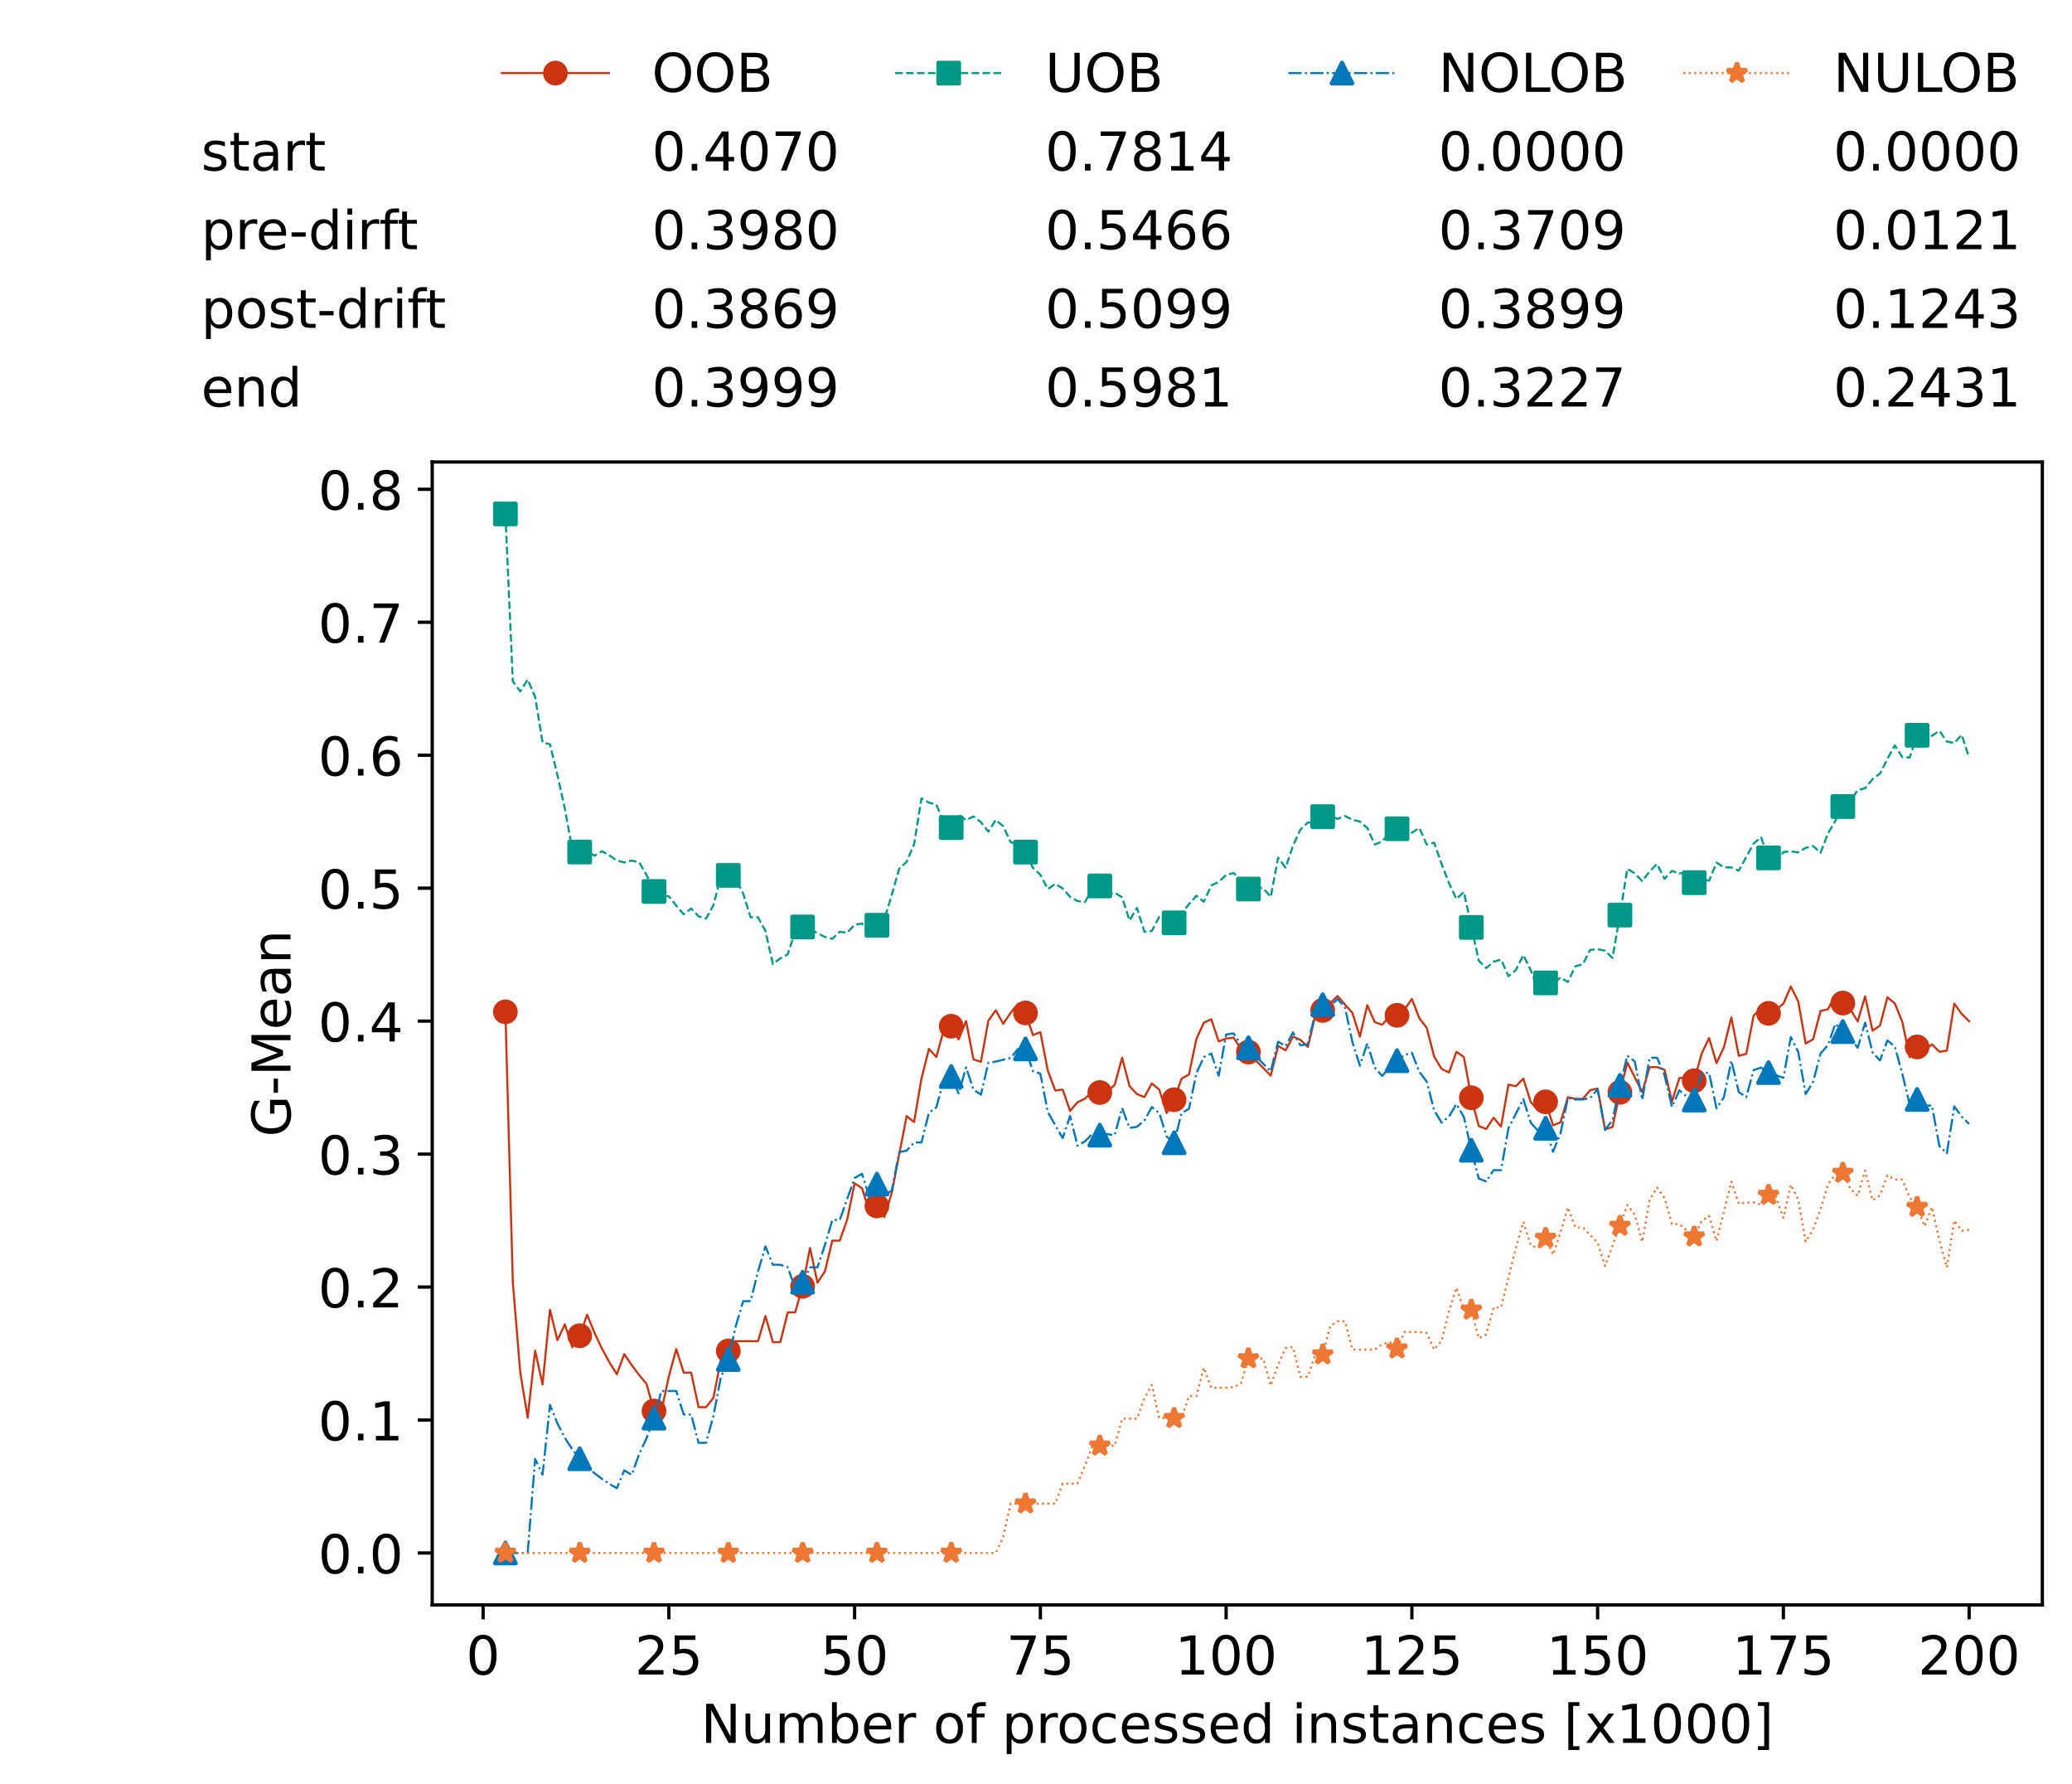 <?xml version="1.0" encoding="utf-8" standalone="no"?>
<!DOCTYPE svg PUBLIC "-//W3C//DTD SVG 1.1//EN"
  "http://www.w3.org/Graphics/SVG/1.1/DTD/svg11.dtd">
<!-- Created with matplotlib (https://matplotlib.org/) -->
<svg height="432.615pt" version="1.1" viewBox="0 0 502.65 432.615" width="502.65pt" xmlns="http://www.w3.org/2000/svg" xmlns:xlink="http://www.w3.org/1999/xlink">
 <defs>
  <style type="text/css">*{stroke-linecap:butt;stroke-linejoin:round;}</style>
 </defs>
 <g id="figure_1">
  <g id="patch_1">
   <path d="M 0 432.615 
L 502.65 432.615 
L 502.65 0 
L 0 0 
z
" style="fill:#ffffff;"/>
  </g>
  <g id="axes_1">
   <g id="patch_2">
    <path d="M 104.85 389.252 
L 495.45 389.252 
L 495.45 112.052 
L 104.85 112.052 
z
" style="fill:#ffffff;"/>
   </g>
   <g id="matplotlib.axis_1">
    <g id="xtick_1">
     <g id="line2d_1">
      <defs>
       <path d="M 0 0 
L 0 3.5 
" id="md6af5958ad" style="stroke:#000000;stroke-width:0.8;"/>
      </defs>
      <g>
       <use style="stroke:#000000;stroke-width:0.8;" x="117.197" xlink:href="#md6af5958ad" y="389.252"/>
      </g>
     </g>
     <g id="text_1">
      <!-- 0 -->
      <g transform="translate(113.061 406.13)scale(0.13 -0.13)">
       <defs>
        <path d="M 31.781 66.406 
Q 24.172 66.406 20.328 58.906 
Q 16.5 51.422 16.5 36.375 
Q 16.5 21.391 20.328 13.891 
Q 24.172 6.391 31.781 6.391 
Q 39.453 6.391 43.281 13.891 
Q 47.125 21.391 47.125 36.375 
Q 47.125 51.422 43.281 58.906 
Q 39.453 66.406 31.781 66.406 
z
M 31.781 74.219 
Q 44.047 74.219 50.516 64.516 
Q 56.984 54.828 56.984 36.375 
Q 56.984 17.969 50.516 8.266 
Q 44.047 -1.422 31.781 -1.422 
Q 19.531 -1.422 13.062 8.266 
Q 6.594 17.969 6.594 36.375 
Q 6.594 54.828 13.062 64.516 
Q 19.531 74.219 31.781 74.219 
z
" id="DejaVuSans-48"/>
       </defs>
       <use xlink:href="#DejaVuSans-48"/>
      </g>
     </g>
    </g>
    <g id="xtick_2">
     <g id="line2d_2">
      <g>
       <use style="stroke:#000000;stroke-width:0.8;" x="162.259" xlink:href="#md6af5958ad" y="389.252"/>
      </g>
     </g>
     <g id="text_2">
      <!-- 25 -->
      <g transform="translate(153.988 406.13)scale(0.13 -0.13)">
       <defs>
        <path d="M 19.188 8.297 
L 53.609 8.297 
L 53.609 0 
L 7.328 0 
L 7.328 8.297 
Q 12.938 14.109 22.625 23.891 
Q 32.328 33.688 34.812 36.531 
Q 39.547 41.844 41.422 45.531 
Q 43.312 49.219 43.312 52.781 
Q 43.312 58.594 39.234 62.25 
Q 35.156 65.922 28.609 65.922 
Q 23.969 65.922 18.812 64.312 
Q 13.672 62.703 7.812 59.422 
L 7.812 69.391 
Q 13.766 71.781 18.938 73 
Q 24.125 74.219 28.422 74.219 
Q 39.75 74.219 46.484 68.547 
Q 53.219 62.891 53.219 53.422 
Q 53.219 48.922 51.531 44.891 
Q 49.859 40.875 45.406 35.406 
Q 44.188 33.984 37.641 27.219 
Q 31.109 20.453 19.188 8.297 
z
" id="DejaVuSans-50"/>
        <path d="M 10.797 72.906 
L 49.516 72.906 
L 49.516 64.594 
L 19.828 64.594 
L 19.828 46.734 
Q 21.969 47.469 24.109 47.828 
Q 26.266 48.188 28.422 48.188 
Q 40.625 48.188 47.75 41.5 
Q 54.891 34.812 54.891 23.391 
Q 54.891 11.625 47.562 5.094 
Q 40.234 -1.422 26.906 -1.422 
Q 22.312 -1.422 17.547 -0.641 
Q 12.797 0.141 7.719 1.703 
L 7.719 11.625 
Q 12.109 9.234 16.797 8.062 
Q 21.484 6.891 26.703 6.891 
Q 35.156 6.891 40.078 11.328 
Q 45.016 15.766 45.016 23.391 
Q 45.016 31 40.078 35.438 
Q 35.156 39.891 26.703 39.891 
Q 22.75 39.891 18.812 39.016 
Q 14.891 38.141 10.797 36.281 
z
" id="DejaVuSans-53"/>
       </defs>
       <use xlink:href="#DejaVuSans-50"/>
       <use x="63.623" xlink:href="#DejaVuSans-53"/>
      </g>
     </g>
    </g>
    <g id="xtick_3">
     <g id="line2d_3">
      <g>
       <use style="stroke:#000000;stroke-width:0.8;" x="207.322" xlink:href="#md6af5958ad" y="389.252"/>
      </g>
     </g>
     <g id="text_3">
      <!-- 50 -->
      <g transform="translate(199.05 406.13)scale(0.13 -0.13)">
       <use xlink:href="#DejaVuSans-53"/>
       <use x="63.623" xlink:href="#DejaVuSans-48"/>
      </g>
     </g>
    </g>
    <g id="xtick_4">
     <g id="line2d_4">
      <g>
       <use style="stroke:#000000;stroke-width:0.8;" x="252.384" xlink:href="#md6af5958ad" y="389.252"/>
      </g>
     </g>
     <g id="text_4">
      <!-- 75 -->
      <g transform="translate(244.113 406.13)scale(0.13 -0.13)">
       <defs>
        <path d="M 8.203 72.906 
L 55.078 72.906 
L 55.078 68.703 
L 28.609 0 
L 18.312 0 
L 43.219 64.594 
L 8.203 64.594 
z
" id="DejaVuSans-55"/>
       </defs>
       <use xlink:href="#DejaVuSans-55"/>
       <use x="63.623" xlink:href="#DejaVuSans-53"/>
      </g>
     </g>
    </g>
    <g id="xtick_5">
     <g id="line2d_5">
      <g>
       <use style="stroke:#000000;stroke-width:0.8;" x="297.446" xlink:href="#md6af5958ad" y="389.252"/>
      </g>
     </g>
     <g id="text_5">
      <!-- 100 -->
      <g transform="translate(285.039 406.13)scale(0.13 -0.13)">
       <defs>
        <path d="M 12.406 8.297 
L 28.516 8.297 
L 28.516 63.922 
L 10.984 60.406 
L 10.984 69.391 
L 28.422 72.906 
L 38.281 72.906 
L 38.281 8.297 
L 54.391 8.297 
L 54.391 0 
L 12.406 0 
z
" id="DejaVuSans-49"/>
       </defs>
       <use xlink:href="#DejaVuSans-49"/>
       <use x="63.623" xlink:href="#DejaVuSans-48"/>
       <use x="127.246" xlink:href="#DejaVuSans-48"/>
      </g>
     </g>
    </g>
    <g id="xtick_6">
     <g id="line2d_6">
      <g>
       <use style="stroke:#000000;stroke-width:0.8;" x="342.509" xlink:href="#md6af5958ad" y="389.252"/>
      </g>
     </g>
     <g id="text_6">
      <!-- 125 -->
      <g transform="translate(330.102 406.13)scale(0.13 -0.13)">
       <use xlink:href="#DejaVuSans-49"/>
       <use x="63.623" xlink:href="#DejaVuSans-50"/>
       <use x="127.246" xlink:href="#DejaVuSans-53"/>
      </g>
     </g>
    </g>
    <g id="xtick_7">
     <g id="line2d_7">
      <g>
       <use style="stroke:#000000;stroke-width:0.8;" x="387.571" xlink:href="#md6af5958ad" y="389.252"/>
      </g>
     </g>
     <g id="text_7">
      <!-- 150 -->
      <g transform="translate(375.164 406.13)scale(0.13 -0.13)">
       <use xlink:href="#DejaVuSans-49"/>
       <use x="63.623" xlink:href="#DejaVuSans-53"/>
       <use x="127.246" xlink:href="#DejaVuSans-48"/>
      </g>
     </g>
    </g>
    <g id="xtick_8">
     <g id="line2d_8">
      <g>
       <use style="stroke:#000000;stroke-width:0.8;" x="432.633" xlink:href="#md6af5958ad" y="389.252"/>
      </g>
     </g>
     <g id="text_8">
      <!-- 175 -->
      <g transform="translate(420.226 406.13)scale(0.13 -0.13)">
       <use xlink:href="#DejaVuSans-49"/>
       <use x="63.623" xlink:href="#DejaVuSans-55"/>
       <use x="127.246" xlink:href="#DejaVuSans-53"/>
      </g>
     </g>
    </g>
    <g id="xtick_9">
     <g id="line2d_9">
      <g>
       <use style="stroke:#000000;stroke-width:0.8;" x="477.695" xlink:href="#md6af5958ad" y="389.252"/>
      </g>
     </g>
     <g id="text_9">
      <!-- 200 -->
      <g transform="translate(465.289 406.13)scale(0.13 -0.13)">
       <use xlink:href="#DejaVuSans-50"/>
       <use x="63.623" xlink:href="#DejaVuSans-48"/>
       <use x="127.246" xlink:href="#DejaVuSans-48"/>
      </g>
     </g>
    </g>
    <g id="text_10">
     <!-- Number of processed instances [x1000] -->
     <g transform="translate(170.025 422.711)scale(0.13 -0.13)">
      <defs>
       <path d="M 9.812 72.906 
L 23.094 72.906 
L 55.422 11.922 
L 55.422 72.906 
L 64.984 72.906 
L 64.984 0 
L 51.703 0 
L 19.391 60.984 
L 19.391 0 
L 9.812 0 
z
" id="DejaVuSans-78"/>
       <path d="M 8.5 21.578 
L 8.5 54.688 
L 17.484 54.688 
L 17.484 21.922 
Q 17.484 14.156 20.5 10.266 
Q 23.531 6.391 29.594 6.391 
Q 36.859 6.391 41.078 11.031 
Q 45.312 15.672 45.312 23.688 
L 45.312 54.688 
L 54.297 54.688 
L 54.297 0 
L 45.312 0 
L 45.312 8.406 
Q 42.047 3.422 37.719 1 
Q 33.406 -1.422 27.688 -1.422 
Q 18.266 -1.422 13.375 4.438 
Q 8.5 10.297 8.5 21.578 
z
M 31.109 56 
z
" id="DejaVuSans-117"/>
       <path d="M 52 44.188 
Q 55.375 50.25 60.062 53.125 
Q 64.75 56 71.094 56 
Q 79.641 56 84.281 50.016 
Q 88.922 44.047 88.922 33.016 
L 88.922 0 
L 79.891 0 
L 79.891 32.719 
Q 79.891 40.578 77.094 44.375 
Q 74.312 48.188 68.609 48.188 
Q 61.625 48.188 57.562 43.547 
Q 53.516 38.922 53.516 30.906 
L 53.516 0 
L 44.484 0 
L 44.484 32.719 
Q 44.484 40.625 41.703 44.406 
Q 38.922 48.188 33.109 48.188 
Q 26.219 48.188 22.156 43.531 
Q 18.109 38.875 18.109 30.906 
L 18.109 0 
L 9.078 0 
L 9.078 54.688 
L 18.109 54.688 
L 18.109 46.188 
Q 21.188 51.219 25.484 53.609 
Q 29.781 56 35.688 56 
Q 41.656 56 45.828 52.969 
Q 50 49.953 52 44.188 
z
" id="DejaVuSans-109"/>
       <path d="M 48.688 27.297 
Q 48.688 37.203 44.609 42.844 
Q 40.531 48.484 33.406 48.484 
Q 26.266 48.484 22.188 42.844 
Q 18.109 37.203 18.109 27.297 
Q 18.109 17.391 22.188 11.75 
Q 26.266 6.109 33.406 6.109 
Q 40.531 6.109 44.609 11.75 
Q 48.688 17.391 48.688 27.297 
z
M 18.109 46.391 
Q 20.953 51.266 25.266 53.625 
Q 29.594 56 35.594 56 
Q 45.562 56 51.781 48.094 
Q 58.016 40.188 58.016 27.297 
Q 58.016 14.406 51.781 6.484 
Q 45.562 -1.422 35.594 -1.422 
Q 29.594 -1.422 25.266 0.953 
Q 20.953 3.328 18.109 8.203 
L 18.109 0 
L 9.078 0 
L 9.078 75.984 
L 18.109 75.984 
z
" id="DejaVuSans-98"/>
       <path d="M 56.203 29.594 
L 56.203 25.203 
L 14.891 25.203 
Q 15.484 15.922 20.484 11.062 
Q 25.484 6.203 34.422 6.203 
Q 39.594 6.203 44.453 7.469 
Q 49.312 8.734 54.109 11.281 
L 54.109 2.781 
Q 49.266 0.734 44.188 -0.344 
Q 39.109 -1.422 33.891 -1.422 
Q 20.797 -1.422 13.156 6.188 
Q 5.516 13.812 5.516 26.812 
Q 5.516 40.234 12.766 48.109 
Q 20.016 56 32.328 56 
Q 43.359 56 49.781 48.891 
Q 56.203 41.797 56.203 29.594 
z
M 47.219 32.234 
Q 47.125 39.594 43.094 43.984 
Q 39.062 48.391 32.422 48.391 
Q 24.906 48.391 20.391 44.141 
Q 15.875 39.891 15.188 32.172 
z
" id="DejaVuSans-101"/>
       <path d="M 41.109 46.297 
Q 39.594 47.172 37.812 47.578 
Q 36.031 48 33.891 48 
Q 26.266 48 22.188 43.047 
Q 18.109 38.094 18.109 28.812 
L 18.109 0 
L 9.078 0 
L 9.078 54.688 
L 18.109 54.688 
L 18.109 46.188 
Q 20.953 51.172 25.484 53.578 
Q 30.031 56 36.531 56 
Q 37.453 56 38.578 55.875 
Q 39.703 55.766 41.062 55.516 
z
" id="DejaVuSans-114"/>
       <path id="DejaVuSans-32"/>
       <path d="M 30.609 48.391 
Q 23.391 48.391 19.188 42.75 
Q 14.984 37.109 14.984 27.297 
Q 14.984 17.484 19.156 11.844 
Q 23.344 6.203 30.609 6.203 
Q 37.797 6.203 41.984 11.859 
Q 46.188 17.531 46.188 27.297 
Q 46.188 37.016 41.984 42.703 
Q 37.797 48.391 30.609 48.391 
z
M 30.609 56 
Q 42.328 56 49.016 48.375 
Q 55.719 40.766 55.719 27.297 
Q 55.719 13.875 49.016 6.219 
Q 42.328 -1.422 30.609 -1.422 
Q 18.844 -1.422 12.172 6.219 
Q 5.516 13.875 5.516 27.297 
Q 5.516 40.766 12.172 48.375 
Q 18.844 56 30.609 56 
z
" id="DejaVuSans-111"/>
       <path d="M 37.109 75.984 
L 37.109 68.5 
L 28.516 68.5 
Q 23.688 68.5 21.797 66.547 
Q 19.922 64.594 19.922 59.516 
L 19.922 54.688 
L 34.719 54.688 
L 34.719 47.703 
L 19.922 47.703 
L 19.922 0 
L 10.891 0 
L 10.891 47.703 
L 2.297 47.703 
L 2.297 54.688 
L 10.891 54.688 
L 10.891 58.5 
Q 10.891 67.625 15.141 71.797 
Q 19.391 75.984 28.609 75.984 
z
" id="DejaVuSans-102"/>
       <path d="M 18.109 8.203 
L 18.109 -20.797 
L 9.078 -20.797 
L 9.078 54.688 
L 18.109 54.688 
L 18.109 46.391 
Q 20.953 51.266 25.266 53.625 
Q 29.594 56 35.594 56 
Q 45.562 56 51.781 48.094 
Q 58.016 40.188 58.016 27.297 
Q 58.016 14.406 51.781 6.484 
Q 45.562 -1.422 35.594 -1.422 
Q 29.594 -1.422 25.266 0.953 
Q 20.953 3.328 18.109 8.203 
z
M 48.688 27.297 
Q 48.688 37.203 44.609 42.844 
Q 40.531 48.484 33.406 48.484 
Q 26.266 48.484 22.188 42.844 
Q 18.109 37.203 18.109 27.297 
Q 18.109 17.391 22.188 11.75 
Q 26.266 6.109 33.406 6.109 
Q 40.531 6.109 44.609 11.75 
Q 48.688 17.391 48.688 27.297 
z
" id="DejaVuSans-112"/>
       <path d="M 48.781 52.594 
L 48.781 44.188 
Q 44.969 46.297 41.141 47.344 
Q 37.312 48.391 33.406 48.391 
Q 24.656 48.391 19.812 42.844 
Q 14.984 37.312 14.984 27.297 
Q 14.984 17.281 19.812 11.734 
Q 24.656 6.203 33.406 6.203 
Q 37.312 6.203 41.141 7.25 
Q 44.969 8.297 48.781 10.406 
L 48.781 2.094 
Q 45.016 0.344 40.984 -0.531 
Q 36.969 -1.422 32.422 -1.422 
Q 20.062 -1.422 12.781 6.344 
Q 5.516 14.109 5.516 27.297 
Q 5.516 40.672 12.859 48.328 
Q 20.219 56 33.016 56 
Q 37.156 56 41.109 55.141 
Q 45.062 54.297 48.781 52.594 
z
" id="DejaVuSans-99"/>
       <path d="M 44.281 53.078 
L 44.281 44.578 
Q 40.484 46.531 36.375 47.5 
Q 32.281 48.484 27.875 48.484 
Q 21.188 48.484 17.844 46.438 
Q 14.5 44.391 14.5 40.281 
Q 14.5 37.156 16.891 35.375 
Q 19.281 33.594 26.516 31.984 
L 29.594 31.297 
Q 39.156 29.25 43.188 25.516 
Q 47.219 21.781 47.219 15.094 
Q 47.219 7.469 41.188 3.016 
Q 35.156 -1.422 24.609 -1.422 
Q 20.219 -1.422 15.453 -0.562 
Q 10.688 0.297 5.422 2 
L 5.422 11.281 
Q 10.406 8.688 15.234 7.391 
Q 20.062 6.109 24.812 6.109 
Q 31.156 6.109 34.562 8.281 
Q 37.984 10.453 37.984 14.406 
Q 37.984 18.062 35.516 20.016 
Q 33.062 21.969 24.703 23.781 
L 21.578 24.516 
Q 13.234 26.266 9.516 29.906 
Q 5.812 33.547 5.812 39.891 
Q 5.812 47.609 11.281 51.797 
Q 16.75 56 26.812 56 
Q 31.781 56 36.172 55.266 
Q 40.578 54.547 44.281 53.078 
z
" id="DejaVuSans-115"/>
       <path d="M 45.406 46.391 
L 45.406 75.984 
L 54.391 75.984 
L 54.391 0 
L 45.406 0 
L 45.406 8.203 
Q 42.578 3.328 38.25 0.953 
Q 33.938 -1.422 27.875 -1.422 
Q 17.969 -1.422 11.734 6.484 
Q 5.516 14.406 5.516 27.297 
Q 5.516 40.188 11.734 48.094 
Q 17.969 56 27.875 56 
Q 33.938 56 38.25 53.625 
Q 42.578 51.266 45.406 46.391 
z
M 14.797 27.297 
Q 14.797 17.391 18.875 11.75 
Q 22.953 6.109 30.078 6.109 
Q 37.203 6.109 41.297 11.75 
Q 45.406 17.391 45.406 27.297 
Q 45.406 37.203 41.297 42.844 
Q 37.203 48.484 30.078 48.484 
Q 22.953 48.484 18.875 42.844 
Q 14.797 37.203 14.797 27.297 
z
" id="DejaVuSans-100"/>
       <path d="M 9.422 54.688 
L 18.406 54.688 
L 18.406 0 
L 9.422 0 
z
M 9.422 75.984 
L 18.406 75.984 
L 18.406 64.594 
L 9.422 64.594 
z
" id="DejaVuSans-105"/>
       <path d="M 54.891 33.016 
L 54.891 0 
L 45.906 0 
L 45.906 32.719 
Q 45.906 40.484 42.875 44.328 
Q 39.844 48.188 33.797 48.188 
Q 26.516 48.188 22.312 43.547 
Q 18.109 38.922 18.109 30.906 
L 18.109 0 
L 9.078 0 
L 9.078 54.688 
L 18.109 54.688 
L 18.109 46.188 
Q 21.344 51.125 25.703 53.562 
Q 30.078 56 35.797 56 
Q 45.219 56 50.047 50.172 
Q 54.891 44.344 54.891 33.016 
z
" id="DejaVuSans-110"/>
       <path d="M 18.312 70.219 
L 18.312 54.688 
L 36.812 54.688 
L 36.812 47.703 
L 18.312 47.703 
L 18.312 18.016 
Q 18.312 11.328 20.141 9.422 
Q 21.969 7.516 27.594 7.516 
L 36.812 7.516 
L 36.812 0 
L 27.594 0 
Q 17.188 0 13.234 3.875 
Q 9.281 7.766 9.281 18.016 
L 9.281 47.703 
L 2.688 47.703 
L 2.688 54.688 
L 9.281 54.688 
L 9.281 70.219 
z
" id="DejaVuSans-116"/>
       <path d="M 34.281 27.484 
Q 23.391 27.484 19.188 25 
Q 14.984 22.516 14.984 16.5 
Q 14.984 11.719 18.141 8.906 
Q 21.297 6.109 26.703 6.109 
Q 34.188 6.109 38.703 11.406 
Q 43.219 16.703 43.219 25.484 
L 43.219 27.484 
z
M 52.203 31.203 
L 52.203 0 
L 43.219 0 
L 43.219 8.297 
Q 40.141 3.328 35.547 0.953 
Q 30.953 -1.422 24.312 -1.422 
Q 15.922 -1.422 10.953 3.297 
Q 6 8.016 6 15.922 
Q 6 25.141 12.172 29.828 
Q 18.359 34.516 30.609 34.516 
L 43.219 34.516 
L 43.219 35.406 
Q 43.219 41.609 39.141 45 
Q 35.062 48.391 27.688 48.391 
Q 23 48.391 18.547 47.266 
Q 14.109 46.141 10.016 43.891 
L 10.016 52.203 
Q 14.938 54.109 19.578 55.047 
Q 24.219 56 28.609 56 
Q 40.484 56 46.344 49.844 
Q 52.203 43.703 52.203 31.203 
z
" id="DejaVuSans-97"/>
       <path d="M 8.594 75.984 
L 29.297 75.984 
L 29.297 69 
L 17.578 69 
L 17.578 -6.203 
L 29.297 -6.203 
L 29.297 -13.188 
L 8.594 -13.188 
z
" id="DejaVuSans-91"/>
       <path d="M 54.891 54.688 
L 35.109 28.078 
L 55.906 0 
L 45.312 0 
L 29.391 21.484 
L 13.484 0 
L 2.875 0 
L 24.125 28.609 
L 4.688 54.688 
L 15.281 54.688 
L 29.781 35.203 
L 44.281 54.688 
z
" id="DejaVuSans-120"/>
       <path d="M 30.422 75.984 
L 30.422 -13.188 
L 9.719 -13.188 
L 9.719 -6.203 
L 21.391 -6.203 
L 21.391 69 
L 9.719 69 
L 9.719 75.984 
z
" id="DejaVuSans-93"/>
      </defs>
      <use xlink:href="#DejaVuSans-78"/>
      <use x="74.805" xlink:href="#DejaVuSans-117"/>
      <use x="138.184" xlink:href="#DejaVuSans-109"/>
      <use x="235.596" xlink:href="#DejaVuSans-98"/>
      <use x="299.072" xlink:href="#DejaVuSans-101"/>
      <use x="360.596" xlink:href="#DejaVuSans-114"/>
      <use x="401.709" xlink:href="#DejaVuSans-32"/>
      <use x="433.496" xlink:href="#DejaVuSans-111"/>
      <use x="494.678" xlink:href="#DejaVuSans-102"/>
      <use x="529.883" xlink:href="#DejaVuSans-32"/>
      <use x="561.67" xlink:href="#DejaVuSans-112"/>
      <use x="625.146" xlink:href="#DejaVuSans-114"/>
      <use x="664.01" xlink:href="#DejaVuSans-111"/>
      <use x="725.191" xlink:href="#DejaVuSans-99"/>
      <use x="780.172" xlink:href="#DejaVuSans-101"/>
      <use x="841.695" xlink:href="#DejaVuSans-115"/>
      <use x="893.795" xlink:href="#DejaVuSans-115"/>
      <use x="945.895" xlink:href="#DejaVuSans-101"/>
      <use x="1007.418" xlink:href="#DejaVuSans-100"/>
      <use x="1070.895" xlink:href="#DejaVuSans-32"/>
      <use x="1102.682" xlink:href="#DejaVuSans-105"/>
      <use x="1130.465" xlink:href="#DejaVuSans-110"/>
      <use x="1193.844" xlink:href="#DejaVuSans-115"/>
      <use x="1245.943" xlink:href="#DejaVuSans-116"/>
      <use x="1285.152" xlink:href="#DejaVuSans-97"/>
      <use x="1346.432" xlink:href="#DejaVuSans-110"/>
      <use x="1409.811" xlink:href="#DejaVuSans-99"/>
      <use x="1464.791" xlink:href="#DejaVuSans-101"/>
      <use x="1526.314" xlink:href="#DejaVuSans-115"/>
      <use x="1578.414" xlink:href="#DejaVuSans-32"/>
      <use x="1610.201" xlink:href="#DejaVuSans-91"/>
      <use x="1649.215" xlink:href="#DejaVuSans-120"/>
      <use x="1708.395" xlink:href="#DejaVuSans-49"/>
      <use x="1772.018" xlink:href="#DejaVuSans-48"/>
      <use x="1835.641" xlink:href="#DejaVuSans-48"/>
      <use x="1899.264" xlink:href="#DejaVuSans-48"/>
      <use x="1962.887" xlink:href="#DejaVuSans-93"/>
     </g>
    </g>
   </g>
   <g id="matplotlib.axis_2">
    <g id="ytick_1">
     <g id="line2d_10">
      <defs>
       <path d="M 0 0 
L -3.5 0 
" id="m3a2dda7283" style="stroke:#000000;stroke-width:0.8;"/>
      </defs>
      <g>
       <use style="stroke:#000000;stroke-width:0.8;" x="104.85" xlink:href="#m3a2dda7283" y="376.652"/>
      </g>
     </g>
     <g id="text_11">
      <!-- 0.0 -->
      <g transform="translate(77.176 381.591)scale(0.13 -0.13)">
       <defs>
        <path d="M 10.688 12.406 
L 21 12.406 
L 21 0 
L 10.688 0 
z
" id="DejaVuSans-46"/>
       </defs>
       <use xlink:href="#DejaVuSans-48"/>
       <use x="63.623" xlink:href="#DejaVuSans-46"/>
       <use x="95.41" xlink:href="#DejaVuSans-48"/>
      </g>
     </g>
    </g>
    <g id="ytick_2">
     <g id="line2d_11">
      <g>
       <use style="stroke:#000000;stroke-width:0.8;" x="104.85" xlink:href="#m3a2dda7283" y="344.404"/>
      </g>
     </g>
     <g id="text_12">
      <!-- 0.1 -->
      <g transform="translate(77.176 349.343)scale(0.13 -0.13)">
       <use xlink:href="#DejaVuSans-48"/>
       <use x="63.623" xlink:href="#DejaVuSans-46"/>
       <use x="95.41" xlink:href="#DejaVuSans-49"/>
      </g>
     </g>
    </g>
    <g id="ytick_3">
     <g id="line2d_12">
      <g>
       <use style="stroke:#000000;stroke-width:0.8;" x="104.85" xlink:href="#m3a2dda7283" y="312.156"/>
      </g>
     </g>
     <g id="text_13">
      <!-- 0.2 -->
      <g transform="translate(77.176 317.095)scale(0.13 -0.13)">
       <use xlink:href="#DejaVuSans-48"/>
       <use x="63.623" xlink:href="#DejaVuSans-46"/>
       <use x="95.41" xlink:href="#DejaVuSans-50"/>
      </g>
     </g>
    </g>
    <g id="ytick_4">
     <g id="line2d_13">
      <g>
       <use style="stroke:#000000;stroke-width:0.8;" x="104.85" xlink:href="#m3a2dda7283" y="279.908"/>
      </g>
     </g>
     <g id="text_14">
      <!-- 0.3 -->
      <g transform="translate(77.176 284.847)scale(0.13 -0.13)">
       <defs>
        <path d="M 40.578 39.312 
Q 47.656 37.797 51.625 33 
Q 55.609 28.219 55.609 21.188 
Q 55.609 10.406 48.188 4.484 
Q 40.766 -1.422 27.094 -1.422 
Q 22.516 -1.422 17.656 -0.516 
Q 12.797 0.391 7.625 2.203 
L 7.625 11.719 
Q 11.719 9.328 16.594 8.109 
Q 21.484 6.891 26.812 6.891 
Q 36.078 6.891 40.938 10.547 
Q 45.797 14.203 45.797 21.188 
Q 45.797 27.641 41.281 31.266 
Q 36.766 34.906 28.719 34.906 
L 20.219 34.906 
L 20.219 43.016 
L 29.109 43.016 
Q 36.375 43.016 40.234 45.922 
Q 44.094 48.828 44.094 54.297 
Q 44.094 59.906 40.109 62.906 
Q 36.141 65.922 28.719 65.922 
Q 24.656 65.922 20.016 65.031 
Q 15.375 64.156 9.812 62.312 
L 9.812 71.094 
Q 15.438 72.656 20.344 73.438 
Q 25.25 74.219 29.594 74.219 
Q 40.828 74.219 47.359 69.109 
Q 53.906 64.016 53.906 55.328 
Q 53.906 49.266 50.438 45.094 
Q 46.969 40.922 40.578 39.312 
z
" id="DejaVuSans-51"/>
       </defs>
       <use xlink:href="#DejaVuSans-48"/>
       <use x="63.623" xlink:href="#DejaVuSans-46"/>
       <use x="95.41" xlink:href="#DejaVuSans-51"/>
      </g>
     </g>
    </g>
    <g id="ytick_5">
     <g id="line2d_14">
      <g>
       <use style="stroke:#000000;stroke-width:0.8;" x="104.85" xlink:href="#m3a2dda7283" y="247.661"/>
      </g>
     </g>
     <g id="text_15">
      <!-- 0.4 -->
      <g transform="translate(77.176 252.6)scale(0.13 -0.13)">
       <defs>
        <path d="M 37.797 64.312 
L 12.891 25.391 
L 37.797 25.391 
z
M 35.203 72.906 
L 47.609 72.906 
L 47.609 25.391 
L 58.016 25.391 
L 58.016 17.188 
L 47.609 17.188 
L 47.609 0 
L 37.797 0 
L 37.797 17.188 
L 4.891 17.188 
L 4.891 26.703 
z
" id="DejaVuSans-52"/>
       </defs>
       <use xlink:href="#DejaVuSans-48"/>
       <use x="63.623" xlink:href="#DejaVuSans-46"/>
       <use x="95.41" xlink:href="#DejaVuSans-52"/>
      </g>
     </g>
    </g>
    <g id="ytick_6">
     <g id="line2d_15">
      <g>
       <use style="stroke:#000000;stroke-width:0.8;" x="104.85" xlink:href="#m3a2dda7283" y="215.413"/>
      </g>
     </g>
     <g id="text_16">
      <!-- 0.5 -->
      <g transform="translate(77.176 220.352)scale(0.13 -0.13)">
       <use xlink:href="#DejaVuSans-48"/>
       <use x="63.623" xlink:href="#DejaVuSans-46"/>
       <use x="95.41" xlink:href="#DejaVuSans-53"/>
      </g>
     </g>
    </g>
    <g id="ytick_7">
     <g id="line2d_16">
      <g>
       <use style="stroke:#000000;stroke-width:0.8;" x="104.85" xlink:href="#m3a2dda7283" y="183.165"/>
      </g>
     </g>
     <g id="text_17">
      <!-- 0.6 -->
      <g transform="translate(77.176 188.104)scale(0.13 -0.13)">
       <defs>
        <path d="M 33.016 40.375 
Q 26.375 40.375 22.484 35.828 
Q 18.609 31.297 18.609 23.391 
Q 18.609 15.531 22.484 10.953 
Q 26.375 6.391 33.016 6.391 
Q 39.656 6.391 43.531 10.953 
Q 47.406 15.531 47.406 23.391 
Q 47.406 31.297 43.531 35.828 
Q 39.656 40.375 33.016 40.375 
z
M 52.594 71.297 
L 52.594 62.312 
Q 48.875 64.062 45.094 64.984 
Q 41.312 65.922 37.594 65.922 
Q 27.828 65.922 22.672 59.328 
Q 17.531 52.734 16.797 39.406 
Q 19.672 43.656 24.016 45.922 
Q 28.375 48.188 33.594 48.188 
Q 44.578 48.188 50.953 41.516 
Q 57.328 34.859 57.328 23.391 
Q 57.328 12.156 50.688 5.359 
Q 44.047 -1.422 33.016 -1.422 
Q 20.359 -1.422 13.672 8.266 
Q 6.984 17.969 6.984 36.375 
Q 6.984 53.656 15.188 63.938 
Q 23.391 74.219 37.203 74.219 
Q 40.922 74.219 44.703 73.484 
Q 48.484 72.75 52.594 71.297 
z
" id="DejaVuSans-54"/>
       </defs>
       <use xlink:href="#DejaVuSans-48"/>
       <use x="63.623" xlink:href="#DejaVuSans-46"/>
       <use x="95.41" xlink:href="#DejaVuSans-54"/>
      </g>
     </g>
    </g>
    <g id="ytick_8">
     <g id="line2d_17">
      <g>
       <use style="stroke:#000000;stroke-width:0.8;" x="104.85" xlink:href="#m3a2dda7283" y="150.917"/>
      </g>
     </g>
     <g id="text_18">
      <!-- 0.7 -->
      <g transform="translate(77.176 155.856)scale(0.13 -0.13)">
       <use xlink:href="#DejaVuSans-48"/>
       <use x="63.623" xlink:href="#DejaVuSans-46"/>
       <use x="95.41" xlink:href="#DejaVuSans-55"/>
      </g>
     </g>
    </g>
    <g id="ytick_9">
     <g id="line2d_18">
      <g>
       <use style="stroke:#000000;stroke-width:0.8;" x="104.85" xlink:href="#m3a2dda7283" y="118.669"/>
      </g>
     </g>
     <g id="text_19">
      <!-- 0.8 -->
      <g transform="translate(77.176 123.608)scale(0.13 -0.13)">
       <defs>
        <path d="M 31.781 34.625 
Q 24.75 34.625 20.719 30.859 
Q 16.703 27.094 16.703 20.516 
Q 16.703 13.922 20.719 10.156 
Q 24.75 6.391 31.781 6.391 
Q 38.812 6.391 42.859 10.172 
Q 46.922 13.969 46.922 20.516 
Q 46.922 27.094 42.891 30.859 
Q 38.875 34.625 31.781 34.625 
z
M 21.922 38.812 
Q 15.578 40.375 12.031 44.719 
Q 8.5 49.078 8.5 55.328 
Q 8.5 64.062 14.719 69.141 
Q 20.953 74.219 31.781 74.219 
Q 42.672 74.219 48.875 69.141 
Q 55.078 64.062 55.078 55.328 
Q 55.078 49.078 51.531 44.719 
Q 48 40.375 41.703 38.812 
Q 48.828 37.156 52.797 32.312 
Q 56.781 27.484 56.781 20.516 
Q 56.781 9.906 50.312 4.234 
Q 43.844 -1.422 31.781 -1.422 
Q 19.734 -1.422 13.25 4.234 
Q 6.781 9.906 6.781 20.516 
Q 6.781 27.484 10.781 32.312 
Q 14.797 37.156 21.922 38.812 
z
M 18.312 54.391 
Q 18.312 48.734 21.844 45.562 
Q 25.391 42.391 31.781 42.391 
Q 38.141 42.391 41.719 45.562 
Q 45.312 48.734 45.312 54.391 
Q 45.312 60.062 41.719 63.234 
Q 38.141 66.406 31.781 66.406 
Q 25.391 66.406 21.844 63.234 
Q 18.312 60.062 18.312 54.391 
z
" id="DejaVuSans-56"/>
       </defs>
       <use xlink:href="#DejaVuSans-48"/>
       <use x="63.623" xlink:href="#DejaVuSans-46"/>
       <use x="95.41" xlink:href="#DejaVuSans-56"/>
      </g>
     </g>
    </g>
    <g id="text_20">
     <!-- G-Mean -->
     <g transform="translate(70.472 275.744)rotate(-90)scale(0.13 -0.13)">
      <defs>
       <path d="M 59.516 10.406 
L 59.516 29.984 
L 43.406 29.984 
L 43.406 38.094 
L 69.281 38.094 
L 69.281 6.781 
Q 63.578 2.734 56.688 0.656 
Q 49.812 -1.422 42 -1.422 
Q 24.906 -1.422 15.25 8.562 
Q 5.609 18.562 5.609 36.375 
Q 5.609 54.25 15.25 64.234 
Q 24.906 74.219 42 74.219 
Q 49.125 74.219 55.547 72.453 
Q 61.969 70.703 67.391 67.281 
L 67.391 56.781 
Q 61.922 61.422 55.766 63.766 
Q 49.609 66.109 42.828 66.109 
Q 29.438 66.109 22.719 58.641 
Q 16.016 51.172 16.016 36.375 
Q 16.016 21.625 22.719 14.156 
Q 29.438 6.688 42.828 6.688 
Q 48.047 6.688 52.141 7.594 
Q 56.25 8.5 59.516 10.406 
z
" id="DejaVuSans-71"/>
       <path d="M 4.891 31.391 
L 31.203 31.391 
L 31.203 23.391 
L 4.891 23.391 
z
" id="DejaVuSans-45"/>
       <path d="M 9.812 72.906 
L 24.516 72.906 
L 43.109 23.297 
L 61.812 72.906 
L 76.516 72.906 
L 76.516 0 
L 66.891 0 
L 66.891 64.016 
L 48.094 14.016 
L 38.188 14.016 
L 19.391 64.016 
L 19.391 0 
L 9.812 0 
z
" id="DejaVuSans-77"/>
      </defs>
      <use xlink:href="#DejaVuSans-71"/>
      <use x="77.49" xlink:href="#DejaVuSans-45"/>
      <use x="113.574" xlink:href="#DejaVuSans-77"/>
      <use x="199.854" xlink:href="#DejaVuSans-101"/>
      <use x="261.377" xlink:href="#DejaVuSans-97"/>
      <use x="322.656" xlink:href="#DejaVuSans-110"/>
     </g>
    </g>
   </g>
   <g id="line2d_19"/>
   <g id="line2d_20"/>
   <g id="line2d_21"/>
   <g id="line2d_22"/>
   <g id="line2d_23"/>
   <g id="line2d_24">
    <path clip-path="url(#p13b3615387)" d="M 122.605 245.401 
L 124.407 311.026 
L 126.21 332.902 
L 128.012 343.839 
L 129.815 327.599 
L 131.617 335.774 
L 133.419 317.665 
L 135.222 325.039 
L 137.024 321.197 
L 138.827 326.743 
L 140.629 323.958 
L 142.432 318.858 
L 144.234 323.304 
L 146.037 327.114 
L 147.839 330.417 
L 149.642 333.306 
L 151.444 328.416 
L 153.247 331.096 
L 155.049 333.493 
L 156.852 335.651 
L 158.654 342.214 
L 160.457 342.214 
L 162.259 333.793 
L 164.062 327.211 
L 165.864 332.911 
L 167.667 332.911 
L 169.469 341.293 
L 171.272 341.293 
L 173.074 339.02 
L 174.877 329.711 
L 176.679 327.644 
L 178.482 325.277 
L 183.889 325.277 
L 185.692 319.185 
L 187.494 325.51 
L 189.297 325.51 
L 191.099 318.299 
L 192.902 318.299 
L 194.704 311.975 
L 196.507 302.67 
L 198.309 311.091 
L 200.112 308.364 
L 201.914 300.9 
L 203.717 300.9 
L 205.519 295.804 
L 207.322 286.986 
L 209.124 288.196 
L 210.927 293.987 
L 212.729 292.48 
L 214.532 295.179 
L 216.334 289.291 
L 219.939 270.692 
L 221.742 272.128 
L 223.544 261.583 
L 225.347 254.38 
L 227.149 256.359 
L 228.952 249.777 
L 230.754 248.89 
L 232.557 252.1 
L 234.359 247.628 
L 236.162 256.937 
L 237.964 257.526 
L 239.767 247.532 
L 241.569 245.027 
L 243.372 248.317 
L 245.174 245.631 
L 246.976 243.449 
L 248.779 245.675 
L 250.581 251.039 
L 252.384 250.344 
L 254.186 259.639 
L 255.989 264.472 
L 257.791 264.265 
L 259.594 269.435 
L 261.396 267.334 
L 263.199 266.471 
L 265.001 264.638 
L 266.804 264.977 
L 268.606 264.747 
L 270.409 263.127 
L 272.211 256.548 
L 274.014 263.423 
L 275.816 265.356 
L 277.619 266.082 
L 279.421 262.778 
L 281.224 264.256 
L 283.026 269.957 
L 284.829 266.718 
L 286.631 261.619 
L 288.434 260.604 
L 290.236 251.986 
L 292.039 248.037 
L 293.841 247.201 
L 295.644 252.576 
L 297.446 251.885 
L 299.249 251.659 
L 301.051 254.377 
L 302.854 255.158 
L 304.656 257.175 
L 308.261 260.881 
L 310.064 253.671 
L 311.866 254.751 
L 313.669 251.428 
L 315.471 252.198 
L 317.274 253.918 
L 319.076 246.317 
L 320.879 245.057 
L 324.484 241.569 
L 328.089 245.701 
L 329.891 251.399 
L 331.694 243.798 
L 333.496 247.905 
L 335.299 248.525 
L 337.101 246.477 
L 338.904 246.244 
L 340.706 244.851 
L 342.509 242.285 
L 344.311 246.939 
L 346.114 249.289 
L 347.916 256.27 
L 349.719 259.257 
L 351.521 260.108 
L 353.324 255.094 
L 355.126 256.37 
L 356.928 266.244 
L 358.731 273.119 
L 360.533 273.81 
L 362.336 271.083 
L 364.138 273.247 
L 365.941 263.054 
L 367.743 263.444 
L 369.546 261.586 
L 371.348 267.287 
L 373.151 269.332 
L 374.953 267.236 
L 376.756 272.936 
L 378.558 272.211 
L 380.361 266.116 
L 382.163 266.508 
L 383.966 266.508 
L 385.768 264.41 
L 387.571 264.02 
L 389.373 273.894 
L 391.176 273.346 
L 392.978 264.926 
L 394.781 257.715 
L 398.386 264.843 
L 400.188 258.807 
L 401.991 258.807 
L 403.793 259.435 
L 405.596 267.181 
L 407.398 261.483 
L 409.201 261.296 
L 411.003 262.115 
L 412.806 255.533 
L 414.608 251.738 
L 416.411 257.832 
L 418.213 253.976 
L 420.016 246.765 
L 421.818 256.074 
L 423.621 255.613 
L 425.423 246.309 
L 427.226 244.562 
L 429.028 245.771 
L 430.831 244.92 
L 432.633 243.436 
L 434.436 239.268 
L 436.238 242.887 
L 438.041 253.079 
L 439.843 252.061 
L 441.646 245.186 
L 443.448 244.789 
L 445.251 241.372 
L 447.053 243.275 
L 448.856 244.759 
L 450.658 247.734 
L 452.461 241.64 
L 454.263 249.966 
L 456.066 248.757 
L 457.868 241.885 
L 459.671 243.364 
L 461.473 247.807 
L 463.276 256.426 
L 465.078 253.914 
L 466.881 254.765 
L 468.683 253.289 
L 470.485 255.096 
L 472.288 254.807 
L 474.09 243.406 
L 475.893 245.908 
L 477.695 247.684 
L 477.695 247.684 
" style="fill:none;stroke:#cc3311;stroke-linecap:square;stroke-width:0.5;"/>
    <defs>
     <path d="M 0 2.5 
C 0.663 2.5 1.299 2.237 1.768 1.768 
C 2.237 1.299 2.5 0.663 2.5 0 
C 2.5 -0.663 2.237 -1.299 1.768 -1.768 
C 1.299 -2.237 0.663 -2.5 0 -2.5 
C -0.663 -2.5 -1.299 -2.237 -1.768 -1.768 
C -2.237 -1.299 -2.5 -0.663 -2.5 0 
C -2.5 0.663 -2.237 1.299 -1.768 1.768 
C -1.299 2.237 -0.663 2.5 0 2.5 
z
" id="m6aafb3a424" style="stroke:#cc3311;"/>
    </defs>
    <g clip-path="url(#p13b3615387)">
     <use style="fill:#cc3311;stroke:#cc3311;" x="122.605" xlink:href="#m6aafb3a424" y="245.401"/>
     <use style="fill:#cc3311;stroke:#cc3311;" x="140.629" xlink:href="#m6aafb3a424" y="323.958"/>
     <use style="fill:#cc3311;stroke:#cc3311;" x="158.654" xlink:href="#m6aafb3a424" y="342.214"/>
     <use style="fill:#cc3311;stroke:#cc3311;" x="176.679" xlink:href="#m6aafb3a424" y="327.644"/>
     <use style="fill:#cc3311;stroke:#cc3311;" x="194.704" xlink:href="#m6aafb3a424" y="311.975"/>
     <use style="fill:#cc3311;stroke:#cc3311;" x="212.729" xlink:href="#m6aafb3a424" y="292.48"/>
     <use style="fill:#cc3311;stroke:#cc3311;" x="230.754" xlink:href="#m6aafb3a424" y="248.89"/>
     <use style="fill:#cc3311;stroke:#cc3311;" x="248.779" xlink:href="#m6aafb3a424" y="245.675"/>
     <use style="fill:#cc3311;stroke:#cc3311;" x="266.804" xlink:href="#m6aafb3a424" y="264.977"/>
     <use style="fill:#cc3311;stroke:#cc3311;" x="284.829" xlink:href="#m6aafb3a424" y="266.718"/>
     <use style="fill:#cc3311;stroke:#cc3311;" x="302.854" xlink:href="#m6aafb3a424" y="255.158"/>
     <use style="fill:#cc3311;stroke:#cc3311;" x="320.879" xlink:href="#m6aafb3a424" y="245.057"/>
     <use style="fill:#cc3311;stroke:#cc3311;" x="338.904" xlink:href="#m6aafb3a424" y="246.244"/>
     <use style="fill:#cc3311;stroke:#cc3311;" x="356.928" xlink:href="#m6aafb3a424" y="266.244"/>
     <use style="fill:#cc3311;stroke:#cc3311;" x="374.953" xlink:href="#m6aafb3a424" y="267.236"/>
     <use style="fill:#cc3311;stroke:#cc3311;" x="392.978" xlink:href="#m6aafb3a424" y="264.926"/>
     <use style="fill:#cc3311;stroke:#cc3311;" x="411.003" xlink:href="#m6aafb3a424" y="262.115"/>
     <use style="fill:#cc3311;stroke:#cc3311;" x="429.028" xlink:href="#m6aafb3a424" y="245.771"/>
     <use style="fill:#cc3311;stroke:#cc3311;" x="447.053" xlink:href="#m6aafb3a424" y="243.275"/>
     <use style="fill:#cc3311;stroke:#cc3311;" x="465.078" xlink:href="#m6aafb3a424" y="253.914"/>
    </g>
   </g>
   <g id="line2d_25"/>
   <g id="line2d_26"/>
   <g id="line2d_27"/>
   <g id="line2d_28"/>
   <g id="line2d_29">
    <path clip-path="url(#p13b3615387)" d="M 122.605 124.652 
L 124.407 165.24 
L 126.21 167.687 
L 128.012 164.803 
L 129.815 169 
L 131.617 180.064 
L 133.419 180.522 
L 135.222 187.972 
L 137.024 196.106 
L 138.827 206.016 
L 140.629 206.641 
L 142.432 206.468 
L 144.234 207.545 
L 146.037 206.443 
L 147.839 207.481 
L 149.642 208.708 
L 151.444 209.17 
L 153.247 208.721 
L 155.049 209.125 
L 156.852 212.206 
L 158.654 216.213 
L 160.457 217.225 
L 162.259 217.372 
L 164.062 219.68 
L 165.864 221.745 
L 167.667 220.335 
L 169.469 222.233 
L 171.272 222.796 
L 173.074 219.565 
L 174.877 212.539 
L 176.679 212.312 
L 178.482 213.159 
L 180.284 216.714 
L 182.087 222.464 
L 183.889 222.475 
L 185.692 225.796 
L 187.494 233.8 
L 189.297 232.449 
L 191.099 231.458 
L 192.902 225.942 
L 194.704 224.829 
L 196.507 225.396 
L 200.112 227.245 
L 201.914 227.688 
L 203.717 225.986 
L 205.519 226.208 
L 207.322 224.298 
L 209.124 223.99 
L 210.927 226.716 
L 212.729 224.412 
L 214.532 222.949 
L 216.334 217.047 
L 218.137 210.689 
L 219.939 209.01 
L 221.742 204.773 
L 223.544 193.622 
L 225.347 194.656 
L 227.149 195.132 
L 228.952 199.501 
L 230.754 200.725 
L 232.557 197.659 
L 234.359 198.914 
L 236.162 198.001 
L 237.964 199.407 
L 239.767 201.701 
L 241.569 198.848 
L 243.372 200.398 
L 245.174 204.25 
L 246.976 204.851 
L 248.779 206.669 
L 250.581 210.477 
L 252.384 212.158 
L 254.186 215.643 
L 255.989 214.375 
L 257.791 215.469 
L 259.594 217.506 
L 261.396 218.531 
L 263.199 218.761 
L 265.001 215.724 
L 266.804 214.87 
L 268.606 216.89 
L 270.409 216.512 
L 272.211 217.613 
L 274.014 223.242 
L 275.816 220.214 
L 277.619 225.988 
L 279.421 225.783 
L 281.224 222.365 
L 283.026 222.057 
L 284.829 223.828 
L 286.631 221.384 
L 290.236 217.242 
L 292.039 218.706 
L 293.841 214.755 
L 295.644 213.908 
L 297.446 212.222 
L 299.249 211.718 
L 301.051 213.433 
L 302.854 215.625 
L 304.656 215.261 
L 306.459 215.417 
L 308.261 217.556 
L 310.064 207.996 
L 311.866 210.431 
L 313.669 205.119 
L 315.471 201.185 
L 317.274 199.476 
L 319.076 199.549 
L 320.879 198.074 
L 322.681 197.861 
L 324.484 198.624 
L 326.286 197.896 
L 328.089 198.839 
L 329.891 199.242 
L 331.694 200.814 
L 333.496 204.824 
L 335.299 204.097 
L 337.101 201.836 
L 338.904 201.001 
L 340.706 201.325 
L 342.509 201.962 
L 344.311 200.789 
L 346.114 204.829 
L 347.916 204.39 
L 349.719 209.539 
L 351.521 214.203 
L 353.324 218.03 
L 355.126 216.321 
L 358.731 232.994 
L 360.533 234.806 
L 362.336 233.238 
L 364.138 232.739 
L 365.941 236.752 
L 367.743 235.259 
L 369.546 231.637 
L 371.348 235.319 
L 373.151 239.945 
L 374.953 238.385 
L 376.756 238.583 
L 378.558 237.084 
L 380.361 238.159 
L 382.163 234.344 
L 383.966 233.885 
L 385.768 230.382 
L 387.571 230.207 
L 389.373 230.58 
L 391.176 232.345 
L 392.978 221.929 
L 394.781 210.69 
L 396.583 211.827 
L 398.386 213.692 
L 400.188 211.346 
L 401.991 209.539 
L 403.793 213.147 
L 405.596 211.234 
L 407.398 211.839 
L 409.201 211.605 
L 411.003 214.072 
L 412.806 213.259 
L 414.608 213.592 
L 416.411 209.209 
L 418.213 210.349 
L 420.016 210.388 
L 421.818 211.154 
L 425.423 204.547 
L 427.226 203.115 
L 429.028 208.068 
L 430.831 209.69 
L 432.633 206.631 
L 434.436 206.507 
L 436.238 206.719 
L 438.041 205.634 
L 439.843 205.18 
L 441.646 206.83 
L 443.448 202.141 
L 445.251 199.036 
L 447.053 195.617 
L 448.856 194.327 
L 450.658 191.633 
L 452.461 191.17 
L 454.263 188.978 
L 456.066 187.624 
L 457.868 184.047 
L 459.671 180.776 
L 461.473 183.624 
L 463.276 183.718 
L 465.078 178.329 
L 466.881 179.651 
L 470.485 177.247 
L 472.288 179.844 
L 474.09 180.212 
L 475.893 178.222 
L 477.695 183.768 
L 477.695 183.768 
" style="fill:none;stroke:#009988;stroke-dasharray:1.85,0.8;stroke-dashoffset:0;stroke-width:0.5;"/>
    <defs>
     <path d="M -2.5 2.5 
L 2.5 2.5 
L 2.5 -2.5 
L -2.5 -2.5 
z
" id="m4c7e7612dc" style="stroke:#009988;stroke-linejoin:miter;"/>
    </defs>
    <g clip-path="url(#p13b3615387)">
     <use style="fill:#009988;stroke:#009988;stroke-linejoin:miter;" x="122.605" xlink:href="#m4c7e7612dc" y="124.652"/>
     <use style="fill:#009988;stroke:#009988;stroke-linejoin:miter;" x="140.629" xlink:href="#m4c7e7612dc" y="206.641"/>
     <use style="fill:#009988;stroke:#009988;stroke-linejoin:miter;" x="158.654" xlink:href="#m4c7e7612dc" y="216.213"/>
     <use style="fill:#009988;stroke:#009988;stroke-linejoin:miter;" x="176.679" xlink:href="#m4c7e7612dc" y="212.312"/>
     <use style="fill:#009988;stroke:#009988;stroke-linejoin:miter;" x="194.704" xlink:href="#m4c7e7612dc" y="224.829"/>
     <use style="fill:#009988;stroke:#009988;stroke-linejoin:miter;" x="212.729" xlink:href="#m4c7e7612dc" y="224.412"/>
     <use style="fill:#009988;stroke:#009988;stroke-linejoin:miter;" x="230.754" xlink:href="#m4c7e7612dc" y="200.725"/>
     <use style="fill:#009988;stroke:#009988;stroke-linejoin:miter;" x="248.779" xlink:href="#m4c7e7612dc" y="206.669"/>
     <use style="fill:#009988;stroke:#009988;stroke-linejoin:miter;" x="266.804" xlink:href="#m4c7e7612dc" y="214.87"/>
     <use style="fill:#009988;stroke:#009988;stroke-linejoin:miter;" x="284.829" xlink:href="#m4c7e7612dc" y="223.828"/>
     <use style="fill:#009988;stroke:#009988;stroke-linejoin:miter;" x="302.854" xlink:href="#m4c7e7612dc" y="215.625"/>
     <use style="fill:#009988;stroke:#009988;stroke-linejoin:miter;" x="320.879" xlink:href="#m4c7e7612dc" y="198.074"/>
     <use style="fill:#009988;stroke:#009988;stroke-linejoin:miter;" x="338.904" xlink:href="#m4c7e7612dc" y="201.001"/>
     <use style="fill:#009988;stroke:#009988;stroke-linejoin:miter;" x="356.928" xlink:href="#m4c7e7612dc" y="224.925"/>
     <use style="fill:#009988;stroke:#009988;stroke-linejoin:miter;" x="374.953" xlink:href="#m4c7e7612dc" y="238.385"/>
     <use style="fill:#009988;stroke:#009988;stroke-linejoin:miter;" x="392.978" xlink:href="#m4c7e7612dc" y="221.929"/>
     <use style="fill:#009988;stroke:#009988;stroke-linejoin:miter;" x="411.003" xlink:href="#m4c7e7612dc" y="214.072"/>
     <use style="fill:#009988;stroke:#009988;stroke-linejoin:miter;" x="429.028" xlink:href="#m4c7e7612dc" y="208.068"/>
     <use style="fill:#009988;stroke:#009988;stroke-linejoin:miter;" x="447.053" xlink:href="#m4c7e7612dc" y="195.617"/>
     <use style="fill:#009988;stroke:#009988;stroke-linejoin:miter;" x="465.078" xlink:href="#m4c7e7612dc" y="178.329"/>
    </g>
   </g>
   <g id="line2d_30"/>
   <g id="line2d_31"/>
   <g id="line2d_32"/>
   <g id="line2d_33"/>
   <g id="line2d_34">
    <path clip-path="url(#p13b3615387)" d="M 122.605 376.652 
L 128.012 376.652 
L 129.815 353.849 
L 131.617 357.65 
L 133.419 340.731 
L 135.222 345.221 
L 137.024 348.713 
L 138.827 351.507 
L 140.629 353.793 
L 142.432 355.698 
L 144.234 357.31 
L 146.037 358.691 
L 147.839 359.889 
L 149.642 360.936 
L 151.444 356.6 
L 153.247 357.714 
L 155.049 352.71 
L 156.852 348.808 
L 158.654 343.946 
L 160.457 337.364 
L 164.062 337.364 
L 165.864 343.064 
L 167.667 343.064 
L 169.469 349.936 
L 171.272 349.936 
L 173.074 343.354 
L 174.877 334.045 
L 176.679 329.735 
L 178.482 321.673 
L 180.284 315.579 
L 182.087 315.579 
L 183.889 308.368 
L 185.692 302.274 
L 187.494 306.746 
L 189.297 306.746 
L 191.099 307.35 
L 192.902 312.449 
L 194.704 310.986 
L 196.507 307.371 
L 198.309 307.371 
L 200.112 301.997 
L 201.914 295.902 
L 203.717 295.902 
L 207.322 285.707 
L 209.124 284.689 
L 210.927 290.48 
L 212.729 287.188 
L 214.532 289.875 
L 216.334 288.759 
L 218.137 279.45 
L 219.939 279.06 
L 221.742 277.092 
L 223.544 277.092 
L 225.347 269.881 
L 227.149 268.57 
L 228.952 261.988 
L 230.754 261.101 
L 232.557 265.208 
L 234.359 258.883 
L 236.162 264.258 
L 237.964 265.491 
L 239.767 257.745 
L 241.569 257.467 
L 245.174 256.578 
L 246.976 254.396 
L 248.779 254.396 
L 250.581 259.771 
L 252.384 260.399 
L 254.186 269.708 
L 257.791 276.037 
L 259.594 270.663 
L 261.396 277.873 
L 263.199 276.817 
L 265.001 274.979 
L 266.804 275.314 
L 268.606 275.081 
L 270.409 275.314 
L 272.211 268.732 
L 274.014 273.593 
L 275.816 273.277 
L 277.619 271.776 
L 279.421 268.475 
L 281.224 269.951 
L 283.026 275.651 
L 284.829 277.161 
L 286.631 269.95 
L 288.434 268.936 
L 290.236 260.317 
L 292.039 256.369 
L 293.841 255.532 
L 295.644 260.907 
L 297.446 250.907 
L 299.249 250.626 
L 301.051 253.345 
L 302.854 254.126 
L 304.656 256.144 
L 308.261 259.854 
L 310.064 252.643 
L 311.866 253.723 
L 313.669 250.4 
L 315.471 253.531 
L 317.274 253.242 
L 319.076 245.641 
L 320.879 243.67 
L 322.681 244.006 
L 324.484 242.294 
L 326.286 244.33 
L 328.089 252.75 
L 329.891 258.448 
L 331.694 253.073 
L 333.496 258.91 
L 335.299 260.955 
L 337.101 258.91 
L 338.904 257.258 
L 340.706 255.865 
L 342.509 255.313 
L 344.311 259.967 
L 346.114 262.316 
L 347.916 269.298 
L 349.719 272.285 
L 351.521 270.775 
L 353.324 267.773 
L 355.126 270.902 
L 356.928 278.964 
L 358.731 285.839 
L 360.533 286.534 
L 362.336 283.807 
L 364.138 283.807 
L 365.941 273.615 
L 369.546 266.576 
L 371.348 272.276 
L 373.151 274.321 
L 374.953 273.646 
L 376.756 279.347 
L 378.558 274.9 
L 380.361 266.281 
L 382.163 266.671 
L 383.966 266.671 
L 385.768 266.28 
L 387.571 264.187 
L 389.373 274.061 
L 391.176 271.657 
L 392.978 263.241 
L 394.781 256.03 
L 396.583 257.434 
L 398.386 266.743 
L 400.188 256.545 
L 401.991 256.54 
L 403.793 260.717 
L 405.596 268.463 
L 407.398 264.434 
L 409.201 265.971 
L 411.003 266.791 
L 412.806 260.208 
L 414.608 260.208 
L 416.411 268.827 
L 418.213 266.088 
L 420.016 257.257 
L 421.818 264.857 
L 423.621 266.1 
L 425.423 259.521 
L 427.226 258.932 
L 429.028 260.137 
L 432.633 261.394 
L 434.436 251.525 
L 436.238 255.14 
L 438.041 265.338 
L 439.843 262.391 
L 441.646 255.516 
L 443.448 253.451 
L 445.251 248.305 
L 447.053 250.205 
L 448.856 251.689 
L 450.658 254.123 
L 452.461 248.028 
L 454.263 255.239 
L 456.066 257.199 
L 457.868 252.337 
L 459.671 253.817 
L 461.473 260.396 
L 463.276 267.86 
L 465.078 266.65 
L 466.881 268.134 
L 468.683 268.134 
L 470.485 278.003 
L 472.288 279.724 
L 474.09 268.323 
L 475.893 270.825 
L 477.695 272.601 
L 477.695 272.601 
" style="fill:none;stroke:#0077bb;stroke-dasharray:3.2,0.8,0.5,0.8;stroke-dashoffset:0;stroke-width:0.5;"/>
    <defs>
     <path d="M 0 -2.5 
L -2.5 2.5 
L 2.5 2.5 
z
" id="me8f69f4fc6" style="stroke:#0077bb;stroke-linejoin:miter;"/>
    </defs>
    <g clip-path="url(#p13b3615387)">
     <use style="fill:#0077bb;stroke:#0077bb;stroke-linejoin:miter;" x="122.605" xlink:href="#me8f69f4fc6" y="376.652"/>
     <use style="fill:#0077bb;stroke:#0077bb;stroke-linejoin:miter;" x="140.629" xlink:href="#me8f69f4fc6" y="353.793"/>
     <use style="fill:#0077bb;stroke:#0077bb;stroke-linejoin:miter;" x="158.654" xlink:href="#me8f69f4fc6" y="343.946"/>
     <use style="fill:#0077bb;stroke:#0077bb;stroke-linejoin:miter;" x="176.679" xlink:href="#me8f69f4fc6" y="329.735"/>
     <use style="fill:#0077bb;stroke:#0077bb;stroke-linejoin:miter;" x="194.704" xlink:href="#me8f69f4fc6" y="310.986"/>
     <use style="fill:#0077bb;stroke:#0077bb;stroke-linejoin:miter;" x="212.729" xlink:href="#me8f69f4fc6" y="287.188"/>
     <use style="fill:#0077bb;stroke:#0077bb;stroke-linejoin:miter;" x="230.754" xlink:href="#me8f69f4fc6" y="261.101"/>
     <use style="fill:#0077bb;stroke:#0077bb;stroke-linejoin:miter;" x="248.779" xlink:href="#me8f69f4fc6" y="254.396"/>
     <use style="fill:#0077bb;stroke:#0077bb;stroke-linejoin:miter;" x="266.804" xlink:href="#me8f69f4fc6" y="275.314"/>
     <use style="fill:#0077bb;stroke:#0077bb;stroke-linejoin:miter;" x="284.829" xlink:href="#me8f69f4fc6" y="277.161"/>
     <use style="fill:#0077bb;stroke:#0077bb;stroke-linejoin:miter;" x="302.854" xlink:href="#me8f69f4fc6" y="254.126"/>
     <use style="fill:#0077bb;stroke:#0077bb;stroke-linejoin:miter;" x="320.879" xlink:href="#me8f69f4fc6" y="243.67"/>
     <use style="fill:#0077bb;stroke:#0077bb;stroke-linejoin:miter;" x="338.904" xlink:href="#me8f69f4fc6" y="257.258"/>
     <use style="fill:#0077bb;stroke:#0077bb;stroke-linejoin:miter;" x="356.928" xlink:href="#me8f69f4fc6" y="278.964"/>
     <use style="fill:#0077bb;stroke:#0077bb;stroke-linejoin:miter;" x="374.953" xlink:href="#me8f69f4fc6" y="273.646"/>
     <use style="fill:#0077bb;stroke:#0077bb;stroke-linejoin:miter;" x="392.978" xlink:href="#me8f69f4fc6" y="263.241"/>
     <use style="fill:#0077bb;stroke:#0077bb;stroke-linejoin:miter;" x="411.003" xlink:href="#me8f69f4fc6" y="266.791"/>
     <use style="fill:#0077bb;stroke:#0077bb;stroke-linejoin:miter;" x="429.028" xlink:href="#me8f69f4fc6" y="260.137"/>
     <use style="fill:#0077bb;stroke:#0077bb;stroke-linejoin:miter;" x="447.053" xlink:href="#me8f69f4fc6" y="250.205"/>
     <use style="fill:#0077bb;stroke:#0077bb;stroke-linejoin:miter;" x="465.078" xlink:href="#me8f69f4fc6" y="266.65"/>
    </g>
   </g>
   <g id="line2d_35"/>
   <g id="line2d_36"/>
   <g id="line2d_37"/>
   <g id="line2d_38"/>
   <g id="line2d_39">
    <path clip-path="url(#p13b3615387)" d="M 122.605 376.652 
L 241.569 376.652 
L 243.372 372.743 
L 245.174 364.681 
L 255.989 364.681 
L 257.791 359.82 
L 261.396 359.82 
L 263.199 355.51 
L 265.001 350.649 
L 270.409 350.649 
L 272.211 344.066 
L 275.816 344.066 
L 277.619 339.205 
L 279.421 335.903 
L 281.224 343.965 
L 286.631 343.965 
L 288.434 338.593 
L 290.236 338.593 
L 292.039 331.717 
L 293.841 336.579 
L 297.446 336.579 
L 299.249 336.416 
L 301.051 335.577 
L 302.854 329.483 
L 306.459 329.483 
L 308.261 336.065 
L 310.064 330.967 
L 311.866 326.936 
L 313.669 326.698 
L 315.471 333.909 
L 317.274 333.909 
L 319.076 328.534 
L 320.879 328.534 
L 322.681 321.659 
L 324.484 320.449 
L 326.286 320.449 
L 328.089 327.324 
L 333.496 327.324 
L 335.299 326.095 
L 337.101 325.471 
L 338.904 327.094 
L 340.706 323.063 
L 344.311 323.063 
L 346.114 323.3 
L 347.916 327.331 
L 349.719 325.219 
L 351.521 318.008 
L 353.324 312.308 
L 355.126 317.682 
L 356.928 317.682 
L 358.731 324.557 
L 360.533 323.676 
L 362.336 317.094 
L 364.138 317.094 
L 367.743 302.676 
L 369.546 296.351 
L 371.348 302.052 
L 373.151 302.676 
L 374.953 300.272 
L 376.756 304.303 
L 378.558 298.929 
L 380.361 292.834 
L 382.163 297.696 
L 383.966 297.696 
L 387.571 301.368 
L 389.373 307.069 
L 394.781 292.249 
L 396.583 294.615 
L 398.386 301.197 
L 400.188 290.999 
L 401.991 288.009 
L 403.793 290.565 
L 405.596 296.89 
L 407.398 296.89 
L 411.003 299.928 
L 412.806 296.127 
L 414.608 294.919 
L 416.411 301.014 
L 420.016 286.592 
L 421.818 291.967 
L 423.621 291.641 
L 425.423 291.641 
L 427.226 292.19 
L 429.028 289.841 
L 430.831 290.285 
L 432.633 295.384 
L 434.436 287.322 
L 436.238 290.937 
L 438.041 301.135 
L 439.843 298.189 
L 441.646 293.327 
L 443.448 287.233 
L 445.251 284.813 
L 447.053 284.487 
L 448.856 288.288 
L 450.658 290.009 
L 452.461 283.915 
L 454.263 291.125 
L 456.066 289.916 
L 457.868 285.054 
L 459.671 286.1 
L 461.473 286.1 
L 463.276 290.41 
L 465.078 292.759 
L 466.881 297.413 
L 468.683 292.759 
L 470.485 300.821 
L 472.288 307.403 
L 474.09 296.002 
L 475.893 298.504 
L 477.695 298.267 
L 477.695 298.267 
" style="fill:none;stroke:#ee7733;stroke-dasharray:0.5,0.825;stroke-dashoffset:0;stroke-width:0.5;"/>
    <defs>
     <path d="M 0 -2.5 
L -0.561 -0.773 
L -2.378 -0.773 
L -0.908 0.295 
L -1.469 2.023 
L -0 0.955 
L 1.469 2.023 
L 0.908 0.295 
L 2.378 -0.773 
L 0.561 -0.773 
z
" id="m004d30b588" style="stroke:#ee7733;stroke-linejoin:bevel;"/>
    </defs>
    <g clip-path="url(#p13b3615387)">
     <use style="fill:#ee7733;stroke:#ee7733;stroke-linejoin:bevel;" x="122.605" xlink:href="#m004d30b588" y="376.652"/>
     <use style="fill:#ee7733;stroke:#ee7733;stroke-linejoin:bevel;" x="140.629" xlink:href="#m004d30b588" y="376.652"/>
     <use style="fill:#ee7733;stroke:#ee7733;stroke-linejoin:bevel;" x="158.654" xlink:href="#m004d30b588" y="376.652"/>
     <use style="fill:#ee7733;stroke:#ee7733;stroke-linejoin:bevel;" x="176.679" xlink:href="#m004d30b588" y="376.652"/>
     <use style="fill:#ee7733;stroke:#ee7733;stroke-linejoin:bevel;" x="194.704" xlink:href="#m004d30b588" y="376.652"/>
     <use style="fill:#ee7733;stroke:#ee7733;stroke-linejoin:bevel;" x="212.729" xlink:href="#m004d30b588" y="376.652"/>
     <use style="fill:#ee7733;stroke:#ee7733;stroke-linejoin:bevel;" x="230.754" xlink:href="#m004d30b588" y="376.652"/>
     <use style="fill:#ee7733;stroke:#ee7733;stroke-linejoin:bevel;" x="248.779" xlink:href="#m004d30b588" y="364.681"/>
     <use style="fill:#ee7733;stroke:#ee7733;stroke-linejoin:bevel;" x="266.804" xlink:href="#m004d30b588" y="350.649"/>
     <use style="fill:#ee7733;stroke:#ee7733;stroke-linejoin:bevel;" x="284.829" xlink:href="#m004d30b588" y="343.965"/>
     <use style="fill:#ee7733;stroke:#ee7733;stroke-linejoin:bevel;" x="302.854" xlink:href="#m004d30b588" y="329.483"/>
     <use style="fill:#ee7733;stroke:#ee7733;stroke-linejoin:bevel;" x="320.879" xlink:href="#m004d30b588" y="328.534"/>
     <use style="fill:#ee7733;stroke:#ee7733;stroke-linejoin:bevel;" x="338.904" xlink:href="#m004d30b588" y="327.094"/>
     <use style="fill:#ee7733;stroke:#ee7733;stroke-linejoin:bevel;" x="356.928" xlink:href="#m004d30b588" y="317.682"/>
     <use style="fill:#ee7733;stroke:#ee7733;stroke-linejoin:bevel;" x="374.953" xlink:href="#m004d30b588" y="300.272"/>
     <use style="fill:#ee7733;stroke:#ee7733;stroke-linejoin:bevel;" x="392.978" xlink:href="#m004d30b588" y="297.348"/>
     <use style="fill:#ee7733;stroke:#ee7733;stroke-linejoin:bevel;" x="411.003" xlink:href="#m004d30b588" y="299.928"/>
     <use style="fill:#ee7733;stroke:#ee7733;stroke-linejoin:bevel;" x="429.028" xlink:href="#m004d30b588" y="289.841"/>
     <use style="fill:#ee7733;stroke:#ee7733;stroke-linejoin:bevel;" x="447.053" xlink:href="#m004d30b588" y="284.487"/>
     <use style="fill:#ee7733;stroke:#ee7733;stroke-linejoin:bevel;" x="465.078" xlink:href="#m004d30b588" y="292.759"/>
    </g>
   </g>
   <g id="line2d_40"/>
   <g id="line2d_41"/>
   <g id="line2d_42"/>
   <g id="line2d_43"/>
   <g id="patch_3">
    <path d="M 104.85 389.252 
L 104.85 112.052 
" style="fill:none;stroke:#000000;stroke-linecap:square;stroke-linejoin:miter;stroke-width:0.8;"/>
   </g>
   <g id="patch_4">
    <path d="M 495.45 389.252 
L 495.45 112.052 
" style="fill:none;stroke:#000000;stroke-linecap:square;stroke-linejoin:miter;stroke-width:0.8;"/>
   </g>
   <g id="patch_5">
    <path d="M 104.85 389.252 
L 495.45 389.252 
" style="fill:none;stroke:#000000;stroke-linecap:square;stroke-linejoin:miter;stroke-width:0.8;"/>
   </g>
   <g id="patch_6">
    <path d="M 104.85 112.052 
L 495.45 112.052 
" style="fill:none;stroke:#000000;stroke-linecap:square;stroke-linejoin:miter;stroke-width:0.8;"/>
   </g>
   <g id="legend_1">
    <g id="line2d_44"/>
    <g id="line2d_45"/>
    <g id="text_21">
     <!--   -->
     <g transform="translate(48.8 22.278)scale(0.13 -0.13)">
      <use xlink:href="#DejaVuSans-32"/>
     </g>
    </g>
    <g id="line2d_46"/>
    <g id="line2d_47"/>
    <g id="text_22">
     <!-- start -->
     <g transform="translate(48.8 41.36)scale(0.13 -0.13)">
      <use xlink:href="#DejaVuSans-115"/>
      <use x="52.1" xlink:href="#DejaVuSans-116"/>
      <use x="91.309" xlink:href="#DejaVuSans-97"/>
      <use x="152.588" xlink:href="#DejaVuSans-114"/>
      <use x="193.701" xlink:href="#DejaVuSans-116"/>
     </g>
    </g>
    <g id="line2d_48"/>
    <g id="line2d_49"/>
    <g id="text_23">
     <!-- pre-dirft -->
     <g transform="translate(48.8 60.441)scale(0.13 -0.13)">
      <use xlink:href="#DejaVuSans-112"/>
      <use x="63.477" xlink:href="#DejaVuSans-114"/>
      <use x="102.34" xlink:href="#DejaVuSans-101"/>
      <use x="163.863" xlink:href="#DejaVuSans-45"/>
      <use x="199.947" xlink:href="#DejaVuSans-100"/>
      <use x="263.424" xlink:href="#DejaVuSans-105"/>
      <use x="291.207" xlink:href="#DejaVuSans-114"/>
      <use x="332.32" xlink:href="#DejaVuSans-102"/>
      <use x="365.775" xlink:href="#DejaVuSans-116"/>
     </g>
    </g>
    <g id="line2d_50"/>
    <g id="line2d_51"/>
    <g id="text_24">
     <!-- post-drift -->
     <g transform="translate(48.8 79.523)scale(0.13 -0.13)">
      <use xlink:href="#DejaVuSans-112"/>
      <use x="63.477" xlink:href="#DejaVuSans-111"/>
      <use x="124.658" xlink:href="#DejaVuSans-115"/>
      <use x="176.758" xlink:href="#DejaVuSans-116"/>
      <use x="215.967" xlink:href="#DejaVuSans-45"/>
      <use x="252.051" xlink:href="#DejaVuSans-100"/>
      <use x="315.527" xlink:href="#DejaVuSans-114"/>
      <use x="356.641" xlink:href="#DejaVuSans-105"/>
      <use x="384.424" xlink:href="#DejaVuSans-102"/>
      <use x="417.879" xlink:href="#DejaVuSans-116"/>
     </g>
    </g>
    <g id="line2d_52"/>
    <g id="line2d_53"/>
    <g id="text_25">
     <!-- end -->
     <g transform="translate(48.8 98.604)scale(0.13 -0.13)">
      <use xlink:href="#DejaVuSans-101"/>
      <use x="61.523" xlink:href="#DejaVuSans-110"/>
      <use x="124.902" xlink:href="#DejaVuSans-100"/>
     </g>
    </g>
    <g id="line2d_54">
     <path d="M 121.741 17.728 
L 147.741 17.728 
" style="fill:none;stroke:#cc3311;stroke-linecap:square;stroke-width:0.5;"/>
    </g>
    <g id="line2d_55">
     <g>
      <use style="fill:#cc3311;stroke:#cc3311;" x="134.741" xlink:href="#m6aafb3a424" y="17.728"/>
     </g>
    </g>
    <g id="text_26">
     <!-- OOB -->
     <g transform="translate(158.141 22.278)scale(0.13 -0.13)">
      <defs>
       <path d="M 39.406 66.219 
Q 28.656 66.219 22.328 58.203 
Q 16.016 50.203 16.016 36.375 
Q 16.016 22.609 22.328 14.594 
Q 28.656 6.594 39.406 6.594 
Q 50.141 6.594 56.422 14.594 
Q 62.703 22.609 62.703 36.375 
Q 62.703 50.203 56.422 58.203 
Q 50.141 66.219 39.406 66.219 
z
M 39.406 74.219 
Q 54.734 74.219 63.906 63.938 
Q 73.094 53.656 73.094 36.375 
Q 73.094 19.141 63.906 8.859 
Q 54.734 -1.422 39.406 -1.422 
Q 24.031 -1.422 14.812 8.828 
Q 5.609 19.094 5.609 36.375 
Q 5.609 53.656 14.812 63.938 
Q 24.031 74.219 39.406 74.219 
z
" id="DejaVuSans-79"/>
       <path d="M 19.672 34.812 
L 19.672 8.109 
L 35.5 8.109 
Q 43.453 8.109 47.281 11.406 
Q 51.125 14.703 51.125 21.484 
Q 51.125 28.328 47.281 31.562 
Q 43.453 34.812 35.5 34.812 
z
M 19.672 64.797 
L 19.672 42.828 
L 34.281 42.828 
Q 41.5 42.828 45.031 45.531 
Q 48.578 48.25 48.578 53.812 
Q 48.578 59.328 45.031 62.062 
Q 41.5 64.797 34.281 64.797 
z
M 9.812 72.906 
L 35.016 72.906 
Q 46.297 72.906 52.391 68.219 
Q 58.5 63.531 58.5 54.891 
Q 58.5 48.188 55.375 44.234 
Q 52.25 40.281 46.188 39.312 
Q 53.469 37.75 57.5 32.781 
Q 61.531 27.828 61.531 20.406 
Q 61.531 10.641 54.891 5.312 
Q 48.25 0 35.984 0 
L 9.812 0 
z
" id="DejaVuSans-66"/>
      </defs>
      <use xlink:href="#DejaVuSans-79"/>
      <use x="78.711" xlink:href="#DejaVuSans-79"/>
      <use x="157.422" xlink:href="#DejaVuSans-66"/>
     </g>
    </g>
    <g id="line2d_56"/>
    <g id="line2d_57"/>
    <g id="text_27">
     <!-- 0.4070 -->
     <g transform="translate(158.141 41.36)scale(0.13 -0.13)">
      <use xlink:href="#DejaVuSans-48"/>
      <use x="63.623" xlink:href="#DejaVuSans-46"/>
      <use x="95.41" xlink:href="#DejaVuSans-52"/>
      <use x="159.033" xlink:href="#DejaVuSans-48"/>
      <use x="222.656" xlink:href="#DejaVuSans-55"/>
      <use x="286.279" xlink:href="#DejaVuSans-48"/>
     </g>
    </g>
    <g id="line2d_58"/>
    <g id="line2d_59"/>
    <g id="text_28">
     <!-- 0.3980 -->
     <g transform="translate(158.141 60.441)scale(0.13 -0.13)">
      <defs>
       <path d="M 10.984 1.516 
L 10.984 10.5 
Q 14.703 8.734 18.5 7.812 
Q 22.312 6.891 25.984 6.891 
Q 35.75 6.891 40.891 13.453 
Q 46.047 20.016 46.781 33.406 
Q 43.953 29.203 39.594 26.953 
Q 35.25 24.703 29.984 24.703 
Q 19.047 24.703 12.672 31.312 
Q 6.297 37.938 6.297 49.422 
Q 6.297 60.641 12.938 67.422 
Q 19.578 74.219 30.609 74.219 
Q 43.266 74.219 49.922 64.516 
Q 56.594 54.828 56.594 36.375 
Q 56.594 19.141 48.406 8.859 
Q 40.234 -1.422 26.422 -1.422 
Q 22.703 -1.422 18.891 -0.688 
Q 15.094 0.047 10.984 1.516 
z
M 30.609 32.422 
Q 37.25 32.422 41.125 36.953 
Q 45.016 41.5 45.016 49.422 
Q 45.016 57.281 41.125 61.844 
Q 37.25 66.406 30.609 66.406 
Q 23.969 66.406 20.094 61.844 
Q 16.219 57.281 16.219 49.422 
Q 16.219 41.5 20.094 36.953 
Q 23.969 32.422 30.609 32.422 
z
" id="DejaVuSans-57"/>
      </defs>
      <use xlink:href="#DejaVuSans-48"/>
      <use x="63.623" xlink:href="#DejaVuSans-46"/>
      <use x="95.41" xlink:href="#DejaVuSans-51"/>
      <use x="159.033" xlink:href="#DejaVuSans-57"/>
      <use x="222.656" xlink:href="#DejaVuSans-56"/>
      <use x="286.279" xlink:href="#DejaVuSans-48"/>
     </g>
    </g>
    <g id="line2d_60"/>
    <g id="line2d_61"/>
    <g id="text_29">
     <!-- 0.3869 -->
     <g transform="translate(158.141 79.523)scale(0.13 -0.13)">
      <use xlink:href="#DejaVuSans-48"/>
      <use x="63.623" xlink:href="#DejaVuSans-46"/>
      <use x="95.41" xlink:href="#DejaVuSans-51"/>
      <use x="159.033" xlink:href="#DejaVuSans-56"/>
      <use x="222.656" xlink:href="#DejaVuSans-54"/>
      <use x="286.279" xlink:href="#DejaVuSans-57"/>
     </g>
    </g>
    <g id="line2d_62"/>
    <g id="line2d_63"/>
    <g id="text_30">
     <!-- 0.3999 -->
     <g transform="translate(158.141 98.604)scale(0.13 -0.13)">
      <use xlink:href="#DejaVuSans-48"/>
      <use x="63.623" xlink:href="#DejaVuSans-46"/>
      <use x="95.41" xlink:href="#DejaVuSans-51"/>
      <use x="159.033" xlink:href="#DejaVuSans-57"/>
      <use x="222.656" xlink:href="#DejaVuSans-57"/>
      <use x="286.279" xlink:href="#DejaVuSans-57"/>
     </g>
    </g>
    <g id="line2d_64">
     <path d="M 217.149 17.728 
L 243.149 17.728 
" style="fill:none;stroke:#009988;stroke-dasharray:1.85,0.8;stroke-dashoffset:0;stroke-width:0.5;"/>
    </g>
    <g id="line2d_65">
     <g>
      <use style="fill:#009988;stroke:#009988;stroke-linejoin:miter;" x="230.149" xlink:href="#m4c7e7612dc" y="17.728"/>
     </g>
    </g>
    <g id="text_31">
     <!-- UOB -->
     <g transform="translate(253.549 22.278)scale(0.13 -0.13)">
      <defs>
       <path d="M 8.688 72.906 
L 18.609 72.906 
L 18.609 28.609 
Q 18.609 16.891 22.844 11.734 
Q 27.094 6.594 36.625 6.594 
Q 46.094 6.594 50.344 11.734 
Q 54.594 16.891 54.594 28.609 
L 54.594 72.906 
L 64.5 72.906 
L 64.5 27.391 
Q 64.5 13.141 57.438 5.859 
Q 50.391 -1.422 36.625 -1.422 
Q 22.797 -1.422 15.734 5.859 
Q 8.688 13.141 8.688 27.391 
z
" id="DejaVuSans-85"/>
      </defs>
      <use xlink:href="#DejaVuSans-85"/>
      <use x="73.193" xlink:href="#DejaVuSans-79"/>
      <use x="151.904" xlink:href="#DejaVuSans-66"/>
     </g>
    </g>
    <g id="line2d_66"/>
    <g id="line2d_67"/>
    <g id="text_32">
     <!-- 0.7814 -->
     <g transform="translate(253.549 41.36)scale(0.13 -0.13)">
      <use xlink:href="#DejaVuSans-48"/>
      <use x="63.623" xlink:href="#DejaVuSans-46"/>
      <use x="95.41" xlink:href="#DejaVuSans-55"/>
      <use x="159.033" xlink:href="#DejaVuSans-56"/>
      <use x="222.656" xlink:href="#DejaVuSans-49"/>
      <use x="286.279" xlink:href="#DejaVuSans-52"/>
     </g>
    </g>
    <g id="line2d_68"/>
    <g id="line2d_69"/>
    <g id="text_33">
     <!-- 0.5466 -->
     <g transform="translate(253.549 60.441)scale(0.13 -0.13)">
      <use xlink:href="#DejaVuSans-48"/>
      <use x="63.623" xlink:href="#DejaVuSans-46"/>
      <use x="95.41" xlink:href="#DejaVuSans-53"/>
      <use x="159.033" xlink:href="#DejaVuSans-52"/>
      <use x="222.656" xlink:href="#DejaVuSans-54"/>
      <use x="286.279" xlink:href="#DejaVuSans-54"/>
     </g>
    </g>
    <g id="line2d_70"/>
    <g id="line2d_71"/>
    <g id="text_34">
     <!-- 0.5099 -->
     <g transform="translate(253.549 79.523)scale(0.13 -0.13)">
      <use xlink:href="#DejaVuSans-48"/>
      <use x="63.623" xlink:href="#DejaVuSans-46"/>
      <use x="95.41" xlink:href="#DejaVuSans-53"/>
      <use x="159.033" xlink:href="#DejaVuSans-48"/>
      <use x="222.656" xlink:href="#DejaVuSans-57"/>
      <use x="286.279" xlink:href="#DejaVuSans-57"/>
     </g>
    </g>
    <g id="line2d_72"/>
    <g id="line2d_73"/>
    <g id="text_35">
     <!-- 0.5981 -->
     <g transform="translate(253.549 98.604)scale(0.13 -0.13)">
      <use xlink:href="#DejaVuSans-48"/>
      <use x="63.623" xlink:href="#DejaVuSans-46"/>
      <use x="95.41" xlink:href="#DejaVuSans-53"/>
      <use x="159.033" xlink:href="#DejaVuSans-57"/>
      <use x="222.656" xlink:href="#DejaVuSans-56"/>
      <use x="286.279" xlink:href="#DejaVuSans-49"/>
     </g>
    </g>
    <g id="line2d_74">
     <path d="M 312.558 17.728 
L 338.558 17.728 
" style="fill:none;stroke:#0077bb;stroke-dasharray:3.2,0.8,0.5,0.8;stroke-dashoffset:0;stroke-width:0.5;"/>
    </g>
    <g id="line2d_75">
     <g>
      <use style="fill:#0077bb;stroke:#0077bb;stroke-linejoin:miter;" x="325.558" xlink:href="#me8f69f4fc6" y="17.728"/>
     </g>
    </g>
    <g id="text_36">
     <!-- NOLOB -->
     <g transform="translate(348.958 22.278)scale(0.13 -0.13)">
      <defs>
       <path d="M 9.812 72.906 
L 19.672 72.906 
L 19.672 8.297 
L 55.172 8.297 
L 55.172 0 
L 9.812 0 
z
" id="DejaVuSans-76"/>
      </defs>
      <use xlink:href="#DejaVuSans-78"/>
      <use x="74.805" xlink:href="#DejaVuSans-79"/>
      <use x="153.516" xlink:href="#DejaVuSans-76"/>
      <use x="205.604" xlink:href="#DejaVuSans-79"/>
      <use x="284.314" xlink:href="#DejaVuSans-66"/>
     </g>
    </g>
    <g id="line2d_76"/>
    <g id="line2d_77"/>
    <g id="text_37">
     <!-- 0.0000 -->
     <g transform="translate(348.958 41.36)scale(0.13 -0.13)">
      <use xlink:href="#DejaVuSans-48"/>
      <use x="63.623" xlink:href="#DejaVuSans-46"/>
      <use x="95.41" xlink:href="#DejaVuSans-48"/>
      <use x="159.033" xlink:href="#DejaVuSans-48"/>
      <use x="222.656" xlink:href="#DejaVuSans-48"/>
      <use x="286.279" xlink:href="#DejaVuSans-48"/>
     </g>
    </g>
    <g id="line2d_78"/>
    <g id="line2d_79"/>
    <g id="text_38">
     <!-- 0.3709 -->
     <g transform="translate(348.958 60.441)scale(0.13 -0.13)">
      <use xlink:href="#DejaVuSans-48"/>
      <use x="63.623" xlink:href="#DejaVuSans-46"/>
      <use x="95.41" xlink:href="#DejaVuSans-51"/>
      <use x="159.033" xlink:href="#DejaVuSans-55"/>
      <use x="222.656" xlink:href="#DejaVuSans-48"/>
      <use x="286.279" xlink:href="#DejaVuSans-57"/>
     </g>
    </g>
    <g id="line2d_80"/>
    <g id="line2d_81"/>
    <g id="text_39">
     <!-- 0.3899 -->
     <g transform="translate(348.958 79.523)scale(0.13 -0.13)">
      <use xlink:href="#DejaVuSans-48"/>
      <use x="63.623" xlink:href="#DejaVuSans-46"/>
      <use x="95.41" xlink:href="#DejaVuSans-51"/>
      <use x="159.033" xlink:href="#DejaVuSans-56"/>
      <use x="222.656" xlink:href="#DejaVuSans-57"/>
      <use x="286.279" xlink:href="#DejaVuSans-57"/>
     </g>
    </g>
    <g id="line2d_82"/>
    <g id="line2d_83"/>
    <g id="text_40">
     <!-- 0.3227 -->
     <g transform="translate(348.958 98.604)scale(0.13 -0.13)">
      <use xlink:href="#DejaVuSans-48"/>
      <use x="63.623" xlink:href="#DejaVuSans-46"/>
      <use x="95.41" xlink:href="#DejaVuSans-51"/>
      <use x="159.033" xlink:href="#DejaVuSans-50"/>
      <use x="222.656" xlink:href="#DejaVuSans-50"/>
      <use x="286.279" xlink:href="#DejaVuSans-55"/>
     </g>
    </g>
    <g id="line2d_84">
     <path d="M 408.362 17.728 
L 434.362 17.728 
" style="fill:none;stroke:#ee7733;stroke-dasharray:0.5,0.825;stroke-dashoffset:0;stroke-width:0.5;"/>
    </g>
    <g id="line2d_85">
     <g>
      <use style="fill:#ee7733;stroke:#ee7733;stroke-linejoin:bevel;" x="421.362" xlink:href="#m004d30b588" y="17.728"/>
     </g>
    </g>
    <g id="text_41">
     <!-- NULOB -->
     <g transform="translate(444.762 22.278)scale(0.13 -0.13)">
      <use xlink:href="#DejaVuSans-78"/>
      <use x="74.805" xlink:href="#DejaVuSans-85"/>
      <use x="147.998" xlink:href="#DejaVuSans-76"/>
      <use x="200.086" xlink:href="#DejaVuSans-79"/>
      <use x="278.797" xlink:href="#DejaVuSans-66"/>
     </g>
    </g>
    <g id="line2d_86"/>
    <g id="line2d_87"/>
    <g id="text_42">
     <!-- 0.0000 -->
     <g transform="translate(444.762 41.36)scale(0.13 -0.13)">
      <use xlink:href="#DejaVuSans-48"/>
      <use x="63.623" xlink:href="#DejaVuSans-46"/>
      <use x="95.41" xlink:href="#DejaVuSans-48"/>
      <use x="159.033" xlink:href="#DejaVuSans-48"/>
      <use x="222.656" xlink:href="#DejaVuSans-48"/>
      <use x="286.279" xlink:href="#DejaVuSans-48"/>
     </g>
    </g>
    <g id="line2d_88"/>
    <g id="line2d_89"/>
    <g id="text_43">
     <!-- 0.0121 -->
     <g transform="translate(444.762 60.441)scale(0.13 -0.13)">
      <use xlink:href="#DejaVuSans-48"/>
      <use x="63.623" xlink:href="#DejaVuSans-46"/>
      <use x="95.41" xlink:href="#DejaVuSans-48"/>
      <use x="159.033" xlink:href="#DejaVuSans-49"/>
      <use x="222.656" xlink:href="#DejaVuSans-50"/>
      <use x="286.279" xlink:href="#DejaVuSans-49"/>
     </g>
    </g>
    <g id="line2d_90"/>
    <g id="line2d_91"/>
    <g id="text_44">
     <!-- 0.1243 -->
     <g transform="translate(444.762 79.523)scale(0.13 -0.13)">
      <use xlink:href="#DejaVuSans-48"/>
      <use x="63.623" xlink:href="#DejaVuSans-46"/>
      <use x="95.41" xlink:href="#DejaVuSans-49"/>
      <use x="159.033" xlink:href="#DejaVuSans-50"/>
      <use x="222.656" xlink:href="#DejaVuSans-52"/>
      <use x="286.279" xlink:href="#DejaVuSans-51"/>
     </g>
    </g>
    <g id="line2d_92"/>
    <g id="line2d_93"/>
    <g id="text_45">
     <!-- 0.2431 -->
     <g transform="translate(444.762 98.604)scale(0.13 -0.13)">
      <use xlink:href="#DejaVuSans-48"/>
      <use x="63.623" xlink:href="#DejaVuSans-46"/>
      <use x="95.41" xlink:href="#DejaVuSans-50"/>
      <use x="159.033" xlink:href="#DejaVuSans-52"/>
      <use x="222.656" xlink:href="#DejaVuSans-51"/>
      <use x="286.279" xlink:href="#DejaVuSans-49"/>
     </g>
    </g>
   </g>
  </g>
 </g>
 <defs>
  <clipPath id="p13b3615387">
   <rect height="277.2" width="390.6" x="104.85" y="112.052"/>
  </clipPath>
 </defs>
</svg>

